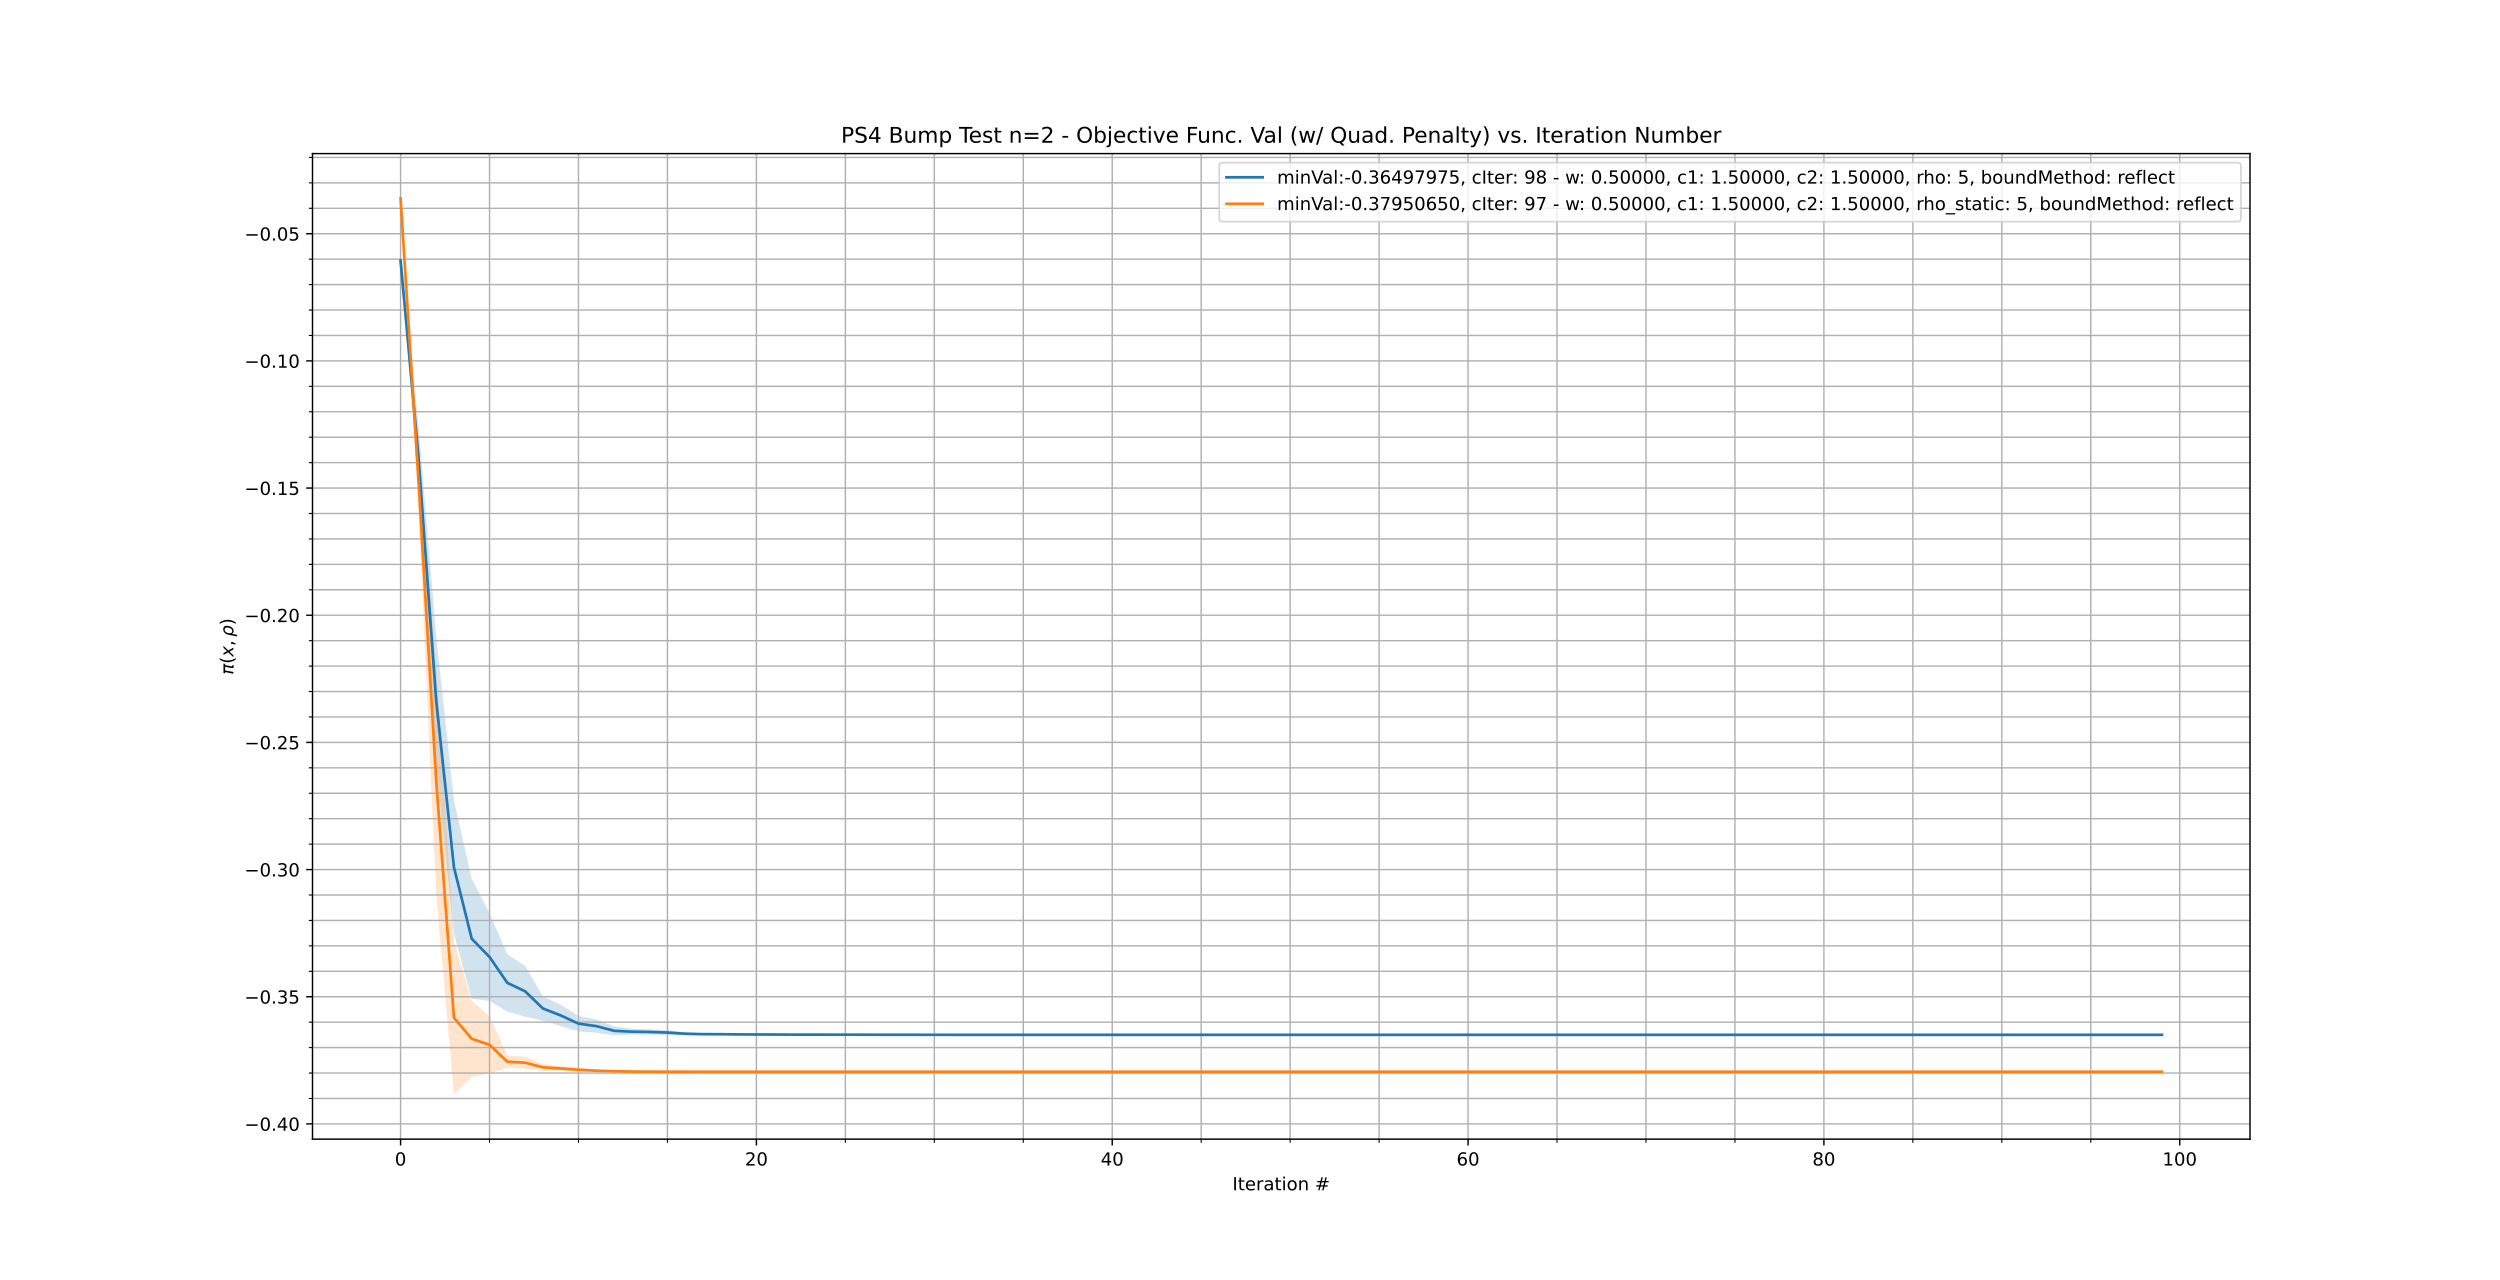 <?xml version="1.0" encoding="utf-8" standalone="no"?>
<!DOCTYPE svg PUBLIC "-//W3C//DTD SVG 1.1//EN"
  "http://www.w3.org/Graphics/SVG/1.1/DTD/svg11.dtd">
<!-- Created with matplotlib (https://matplotlib.org/) -->
<svg height="707.76pt" version="1.1" viewBox="0 0 1382.4 707.76" width="1382.4pt" xmlns="http://www.w3.org/2000/svg" xmlns:xlink="http://www.w3.org/1999/xlink">
 <defs>
  <style type="text/css">
*{stroke-linecap:butt;stroke-linejoin:round;}
  </style>
 </defs>
 <g id="figure_1">
  <g id="patch_1">
   <path d="M 0 707.76 
L 1382.4 707.76 
L 1382.4 0 
L 0 0 
z
" style="fill:#ffffff;"/>
  </g>
  <g id="axes_1">
   <g id="patch_2">
    <path d="M 172.8 629.906 
L 1244.16 629.906 
L 1244.16 84.931 
L 172.8 84.931 
z
" style="fill:#ffffff;"/>
   </g>
   <g id="PolyCollection_1">
    <path clip-path="url(#p4ab849ccbb)" d="M 221.498 144.048 
L 221.498 144.048 
L 231.336 269.871 
L 241.174 422.78 
L 251.012 516.479 
L 260.85 552.278 
L 270.688 553.444 
L 280.526 559.438 
L 290.364 562.084 
L 300.202 564.422 
L 310.04 567.393 
L 319.878 570.331 
L 329.716 571.02 
L 339.554 572.463 
L 349.392 572.158 
L 359.23 572.085 
L 369.068 572.361 
L 378.906 572.347 
L 388.744 572.245 
L 398.582 572.282 
L 408.42 572.146 
L 418.259 572.162 
L 428.097 572.187 
L 437.935 572.211 
L 447.773 572.232 
L 457.611 572.235 
L 467.449 572.238 
L 477.287 572.254 
L 487.125 572.227 
L 496.963 572.228 
L 506.801 572.227 
L 516.639 572.232 
L 526.477 572.225 
L 536.315 572.226 
L 546.153 572.226 
L 555.991 572.225 
L 565.829 572.222 
L 575.667 572.221 
L 585.505 572.221 
L 595.343 572.221 
L 605.181 572.22 
L 615.019 572.219 
L 624.857 572.219 
L 634.695 572.219 
L 644.533 572.219 
L 654.371 572.219 
L 664.209 572.219 
L 674.047 572.219 
L 683.885 572.219 
L 693.723 572.219 
L 703.561 572.219 
L 713.399 572.219 
L 723.237 572.219 
L 733.075 572.219 
L 742.913 572.219 
L 752.751 572.219 
L 762.589 572.219 
L 772.427 572.219 
L 782.265 572.219 
L 792.103 572.219 
L 801.941 572.219 
L 811.779 572.219 
L 821.617 572.219 
L 831.455 572.219 
L 841.293 572.219 
L 851.131 572.219 
L 860.969 572.219 
L 870.807 572.219 
L 880.645 572.219 
L 890.483 572.219 
L 900.321 572.219 
L 910.159 572.219 
L 919.997 572.219 
L 929.835 572.219 
L 939.673 572.219 
L 949.511 572.219 
L 959.349 572.219 
L 969.187 572.219 
L 979.025 572.219 
L 988.863 572.219 
L 998.701 572.219 
L 1008.54 572.219 
L 1018.378 572.219 
L 1028.216 572.219 
L 1038.054 572.219 
L 1047.892 572.219 
L 1057.73 572.219 
L 1067.568 572.219 
L 1077.406 572.219 
L 1087.244 572.219 
L 1097.082 572.219 
L 1106.92 572.219 
L 1116.758 572.219 
L 1126.596 572.219 
L 1136.434 572.219 
L 1146.272 572.219 
L 1156.11 572.219 
L 1165.948 572.219 
L 1175.786 572.219 
L 1185.624 572.219 
L 1195.462 572.219 
L 1195.462 572.219 
L 1195.462 572.219 
L 1185.624 572.219 
L 1175.786 572.219 
L 1165.948 572.219 
L 1156.11 572.219 
L 1146.272 572.219 
L 1136.434 572.219 
L 1126.596 572.219 
L 1116.758 572.219 
L 1106.92 572.219 
L 1097.082 572.219 
L 1087.244 572.219 
L 1077.406 572.219 
L 1067.568 572.219 
L 1057.73 572.219 
L 1047.892 572.219 
L 1038.054 572.219 
L 1028.216 572.219 
L 1018.378 572.219 
L 1008.54 572.219 
L 998.701 572.219 
L 988.863 572.219 
L 979.025 572.219 
L 969.187 572.219 
L 959.349 572.219 
L 949.511 572.219 
L 939.673 572.219 
L 929.835 572.219 
L 919.997 572.219 
L 910.159 572.219 
L 900.321 572.219 
L 890.483 572.219 
L 880.645 572.219 
L 870.807 572.219 
L 860.969 572.219 
L 851.131 572.219 
L 841.293 572.219 
L 831.455 572.219 
L 821.617 572.219 
L 811.779 572.219 
L 801.941 572.219 
L 792.103 572.219 
L 782.265 572.219 
L 772.427 572.219 
L 762.589 572.219 
L 752.751 572.219 
L 742.913 572.218 
L 733.075 572.218 
L 723.237 572.218 
L 713.399 572.218 
L 703.561 572.218 
L 693.723 572.218 
L 683.885 572.218 
L 674.047 572.218 
L 664.209 572.218 
L 654.371 572.217 
L 644.533 572.217 
L 634.695 572.217 
L 624.857 572.217 
L 615.019 572.217 
L 605.181 572.213 
L 595.343 572.211 
L 585.505 572.211 
L 575.667 572.21 
L 565.829 572.207 
L 555.991 572.2 
L 546.153 572.196 
L 536.315 572.196 
L 526.477 572.194 
L 516.639 572.177 
L 506.801 572.162 
L 496.963 572.145 
L 487.125 572.128 
L 477.287 572.023 
L 467.449 572.014 
L 457.611 572.014 
L 447.773 572.009 
L 437.935 571.985 
L 428.097 571.916 
L 418.259 571.902 
L 408.42 571.832 
L 398.582 571.475 
L 388.744 571.454 
L 378.906 570.885 
L 369.068 569.56 
L 359.23 569.194 
L 349.392 568.811 
L 339.554 567.523 
L 329.716 563.778 
L 319.878 561.739 
L 310.04 555.604 
L 300.202 550.879 
L 290.364 534.213 
L 280.526 527.53 
L 270.688 504.884 
L 260.85 485.927 
L 251.012 442.663 
L 241.174 351.535 
L 231.336 233.899 
L 221.498 144.048 
z
" style="fill:#1f77b4;fill-opacity:0.2;"/>
   </g>
   <g id="PolyCollection_2">
    <path clip-path="url(#p4ab849ccbb)" d="M 221.498 109.703 
L 221.498 109.703 
L 231.336 279.55 
L 241.174 494.179 
L 251.012 605.135 
L 260.85 595.463 
L 270.688 593.526 
L 280.526 590.451 
L 290.364 590.892 
L 300.202 592.072 
L 310.04 592.092 
L 319.878 592.645 
L 329.716 592.387 
L 339.554 592.559 
L 349.392 592.648 
L 359.23 592.65 
L 369.068 592.656 
L 378.906 592.665 
L 388.744 592.65 
L 398.582 592.648 
L 408.42 592.648 
L 418.259 592.649 
L 428.097 592.649 
L 437.935 592.649 
L 447.773 592.649 
L 457.611 592.649 
L 467.449 592.649 
L 477.287 592.649 
L 487.125 592.649 
L 496.963 592.649 
L 506.801 592.649 
L 516.639 592.649 
L 526.477 592.649 
L 536.315 592.649 
L 546.153 592.649 
L 555.991 592.649 
L 565.829 592.649 
L 575.667 592.649 
L 585.505 592.649 
L 595.343 592.649 
L 605.181 592.649 
L 615.019 592.649 
L 624.857 592.649 
L 634.695 592.649 
L 644.533 592.649 
L 654.371 592.649 
L 664.209 592.649 
L 674.047 592.649 
L 683.885 592.649 
L 693.723 592.649 
L 703.561 592.649 
L 713.399 592.649 
L 723.237 592.649 
L 733.075 592.649 
L 742.913 592.649 
L 752.751 592.649 
L 762.589 592.649 
L 772.427 592.649 
L 782.265 592.649 
L 792.103 592.649 
L 801.941 592.649 
L 811.779 592.649 
L 821.617 592.649 
L 831.455 592.649 
L 841.293 592.649 
L 851.131 592.649 
L 860.969 592.649 
L 870.807 592.649 
L 880.645 592.649 
L 890.483 592.649 
L 900.321 592.649 
L 910.159 592.649 
L 919.997 592.649 
L 929.835 592.649 
L 939.673 592.649 
L 949.511 592.649 
L 959.349 592.649 
L 969.187 592.649 
L 979.025 592.649 
L 988.863 592.649 
L 998.701 592.649 
L 1008.54 592.649 
L 1018.378 592.649 
L 1028.216 592.649 
L 1038.054 592.649 
L 1047.892 592.649 
L 1057.73 592.649 
L 1067.568 592.649 
L 1077.406 592.649 
L 1087.244 592.649 
L 1097.082 592.649 
L 1106.92 592.649 
L 1116.758 592.649 
L 1126.596 592.649 
L 1136.434 592.649 
L 1146.272 592.649 
L 1156.11 592.649 
L 1165.948 592.649 
L 1175.786 592.649 
L 1185.624 592.649 
L 1195.462 592.649 
L 1195.462 592.649 
L 1195.462 592.649 
L 1185.624 592.649 
L 1175.786 592.649 
L 1165.948 592.649 
L 1156.11 592.649 
L 1146.272 592.649 
L 1136.434 592.649 
L 1126.596 592.649 
L 1116.758 592.649 
L 1106.92 592.649 
L 1097.082 592.649 
L 1087.244 592.649 
L 1077.406 592.649 
L 1067.568 592.649 
L 1057.73 592.649 
L 1047.892 592.649 
L 1038.054 592.649 
L 1028.216 592.649 
L 1018.378 592.649 
L 1008.54 592.649 
L 998.701 592.649 
L 988.863 592.649 
L 979.025 592.649 
L 969.187 592.649 
L 959.349 592.649 
L 949.511 592.649 
L 939.673 592.649 
L 929.835 592.649 
L 919.997 592.649 
L 910.159 592.649 
L 900.321 592.649 
L 890.483 592.649 
L 880.645 592.649 
L 870.807 592.649 
L 860.969 592.649 
L 851.131 592.649 
L 841.293 592.649 
L 831.455 592.649 
L 821.617 592.649 
L 811.779 592.649 
L 801.941 592.649 
L 792.103 592.649 
L 782.265 592.649 
L 772.427 592.649 
L 762.589 592.649 
L 752.751 592.649 
L 742.913 592.649 
L 733.075 592.649 
L 723.237 592.649 
L 713.399 592.649 
L 703.561 592.649 
L 693.723 592.649 
L 683.885 592.649 
L 674.047 592.649 
L 664.209 592.649 
L 654.371 592.649 
L 644.533 592.649 
L 634.695 592.649 
L 624.857 592.649 
L 615.019 592.649 
L 605.181 592.649 
L 595.343 592.649 
L 585.505 592.649 
L 575.667 592.649 
L 565.829 592.649 
L 555.991 592.649 
L 546.153 592.649 
L 536.315 592.649 
L 526.477 592.649 
L 516.639 592.649 
L 506.801 592.649 
L 496.963 592.649 
L 487.125 592.649 
L 477.287 592.649 
L 467.449 592.648 
L 457.611 592.648 
L 447.773 592.648 
L 437.935 592.647 
L 428.097 592.645 
L 418.259 592.645 
L 408.42 592.643 
L 398.582 592.64 
L 388.744 592.623 
L 378.906 592.561 
L 369.068 592.556 
L 359.23 592.517 
L 349.392 592.387 
L 339.554 592.115 
L 329.716 591.728 
L 319.878 590.414 
L 310.04 589.552 
L 300.202 588.321 
L 290.364 584.34 
L 280.526 583.672 
L 270.688 561.952 
L 260.85 553.323 
L 251.012 520.408 
L 241.174 368.243 
L 231.336 249.847 
L 221.498 109.703 
z
" style="fill:#ff7f0e;fill-opacity:0.2;"/>
   </g>
   <g id="matplotlib.axis_1">
    <g id="xtick_1">
     <g id="line2d_1">
      <path clip-path="url(#p4ab849ccbb)" d="M 221.498 629.906 
L 221.498 84.931 
" style="fill:none;stroke:#b0b0b0;stroke-linecap:square;stroke-width:0.8;"/>
     </g>
     <g id="line2d_2">
      <defs>
       <path d="M 0 0 
L 0 3.5 
" id="m9ed164119d" style="stroke:#000000;stroke-width:0.8;"/>
      </defs>
      <g>
       <use style="stroke:#000000;stroke-width:0.8;" x="221.498" xlink:href="#m9ed164119d" y="629.906"/>
      </g>
     </g>
     <g id="text_1">
      <!-- 0 -->
      <defs>
       <path d="M 31.781 66.406 
Q 24.172 66.406 20.328 58.906 
Q 16.5 51.422 16.5 36.375 
Q 16.5 21.391 20.328 13.891 
Q 24.172 6.391 31.781 6.391 
Q 39.453 6.391 43.281 13.891 
Q 47.125 21.391 47.125 36.375 
Q 47.125 51.422 43.281 58.906 
Q 39.453 66.406 31.781 66.406 
z
M 31.781 74.219 
Q 44.047 74.219 50.516 64.516 
Q 56.984 54.828 56.984 36.375 
Q 56.984 17.969 50.516 8.266 
Q 44.047 -1.422 31.781 -1.422 
Q 19.531 -1.422 13.062 8.266 
Q 6.594 17.969 6.594 36.375 
Q 6.594 54.828 13.062 64.516 
Q 19.531 74.219 31.781 74.219 
z
" id="DejaVuSans-48"/>
      </defs>
      <g transform="translate(218.317 644.505)scale(0.1 -0.1)">
       <use xlink:href="#DejaVuSans-48"/>
      </g>
     </g>
    </g>
    <g id="xtick_2">
     <g id="line2d_3">
      <path clip-path="url(#p4ab849ccbb)" d="M 418.259 629.906 
L 418.259 84.931 
" style="fill:none;stroke:#b0b0b0;stroke-linecap:square;stroke-width:0.8;"/>
     </g>
     <g id="line2d_4">
      <g>
       <use style="stroke:#000000;stroke-width:0.8;" x="418.259" xlink:href="#m9ed164119d" y="629.906"/>
      </g>
     </g>
     <g id="text_2">
      <!-- 20 -->
      <defs>
       <path d="M 19.188 8.297 
L 53.609 8.297 
L 53.609 0 
L 7.328 0 
L 7.328 8.297 
Q 12.938 14.109 22.625 23.891 
Q 32.328 33.688 34.812 36.531 
Q 39.547 41.844 41.422 45.531 
Q 43.312 49.219 43.312 52.781 
Q 43.312 58.594 39.234 62.25 
Q 35.156 65.922 28.609 65.922 
Q 23.969 65.922 18.812 64.312 
Q 13.672 62.703 7.812 59.422 
L 7.812 69.391 
Q 13.766 71.781 18.938 73 
Q 24.125 74.219 28.422 74.219 
Q 39.75 74.219 46.484 68.547 
Q 53.219 62.891 53.219 53.422 
Q 53.219 48.922 51.531 44.891 
Q 49.859 40.875 45.406 35.406 
Q 44.188 33.984 37.641 27.219 
Q 31.109 20.453 19.188 8.297 
z
" id="DejaVuSans-50"/>
      </defs>
      <g transform="translate(411.896 644.505)scale(0.1 -0.1)">
       <use xlink:href="#DejaVuSans-50"/>
       <use x="63.623" xlink:href="#DejaVuSans-48"/>
      </g>
     </g>
    </g>
    <g id="xtick_3">
     <g id="line2d_5">
      <path clip-path="url(#p4ab849ccbb)" d="M 615.019 629.906 
L 615.019 84.931 
" style="fill:none;stroke:#b0b0b0;stroke-linecap:square;stroke-width:0.8;"/>
     </g>
     <g id="line2d_6">
      <g>
       <use style="stroke:#000000;stroke-width:0.8;" x="615.019" xlink:href="#m9ed164119d" y="629.906"/>
      </g>
     </g>
     <g id="text_3">
      <!-- 40 -->
      <defs>
       <path d="M 37.797 64.312 
L 12.891 25.391 
L 37.797 25.391 
z
M 35.203 72.906 
L 47.609 72.906 
L 47.609 25.391 
L 58.016 25.391 
L 58.016 17.188 
L 47.609 17.188 
L 47.609 0 
L 37.797 0 
L 37.797 17.188 
L 4.891 17.188 
L 4.891 26.703 
z
" id="DejaVuSans-52"/>
      </defs>
      <g transform="translate(608.656 644.505)scale(0.1 -0.1)">
       <use xlink:href="#DejaVuSans-52"/>
       <use x="63.623" xlink:href="#DejaVuSans-48"/>
      </g>
     </g>
    </g>
    <g id="xtick_4">
     <g id="line2d_7">
      <path clip-path="url(#p4ab849ccbb)" d="M 811.779 629.906 
L 811.779 84.931 
" style="fill:none;stroke:#b0b0b0;stroke-linecap:square;stroke-width:0.8;"/>
     </g>
     <g id="line2d_8">
      <g>
       <use style="stroke:#000000;stroke-width:0.8;" x="811.779" xlink:href="#m9ed164119d" y="629.906"/>
      </g>
     </g>
     <g id="text_4">
      <!-- 60 -->
      <defs>
       <path d="M 33.016 40.375 
Q 26.375 40.375 22.484 35.828 
Q 18.609 31.297 18.609 23.391 
Q 18.609 15.531 22.484 10.953 
Q 26.375 6.391 33.016 6.391 
Q 39.656 6.391 43.531 10.953 
Q 47.406 15.531 47.406 23.391 
Q 47.406 31.297 43.531 35.828 
Q 39.656 40.375 33.016 40.375 
z
M 52.594 71.297 
L 52.594 62.312 
Q 48.875 64.062 45.094 64.984 
Q 41.312 65.922 37.594 65.922 
Q 27.828 65.922 22.672 59.328 
Q 17.531 52.734 16.797 39.406 
Q 19.672 43.656 24.016 45.922 
Q 28.375 48.188 33.594 48.188 
Q 44.578 48.188 50.953 41.516 
Q 57.328 34.859 57.328 23.391 
Q 57.328 12.156 50.688 5.359 
Q 44.047 -1.422 33.016 -1.422 
Q 20.359 -1.422 13.672 8.266 
Q 6.984 17.969 6.984 36.375 
Q 6.984 53.656 15.188 63.938 
Q 23.391 74.219 37.203 74.219 
Q 40.922 74.219 44.703 73.484 
Q 48.484 72.75 52.594 71.297 
z
" id="DejaVuSans-54"/>
      </defs>
      <g transform="translate(805.417 644.505)scale(0.1 -0.1)">
       <use xlink:href="#DejaVuSans-54"/>
       <use x="63.623" xlink:href="#DejaVuSans-48"/>
      </g>
     </g>
    </g>
    <g id="xtick_5">
     <g id="line2d_9">
      <path clip-path="url(#p4ab849ccbb)" d="M 1008.54 629.906 
L 1008.54 84.931 
" style="fill:none;stroke:#b0b0b0;stroke-linecap:square;stroke-width:0.8;"/>
     </g>
     <g id="line2d_10">
      <g>
       <use style="stroke:#000000;stroke-width:0.8;" x="1008.54" xlink:href="#m9ed164119d" y="629.906"/>
      </g>
     </g>
     <g id="text_5">
      <!-- 80 -->
      <defs>
       <path d="M 31.781 34.625 
Q 24.75 34.625 20.719 30.859 
Q 16.703 27.094 16.703 20.516 
Q 16.703 13.922 20.719 10.156 
Q 24.75 6.391 31.781 6.391 
Q 38.812 6.391 42.859 10.172 
Q 46.922 13.969 46.922 20.516 
Q 46.922 27.094 42.891 30.859 
Q 38.875 34.625 31.781 34.625 
z
M 21.922 38.812 
Q 15.578 40.375 12.031 44.719 
Q 8.5 49.078 8.5 55.328 
Q 8.5 64.062 14.719 69.141 
Q 20.953 74.219 31.781 74.219 
Q 42.672 74.219 48.875 69.141 
Q 55.078 64.062 55.078 55.328 
Q 55.078 49.078 51.531 44.719 
Q 48 40.375 41.703 38.812 
Q 48.828 37.156 52.797 32.312 
Q 56.781 27.484 56.781 20.516 
Q 56.781 9.906 50.312 4.234 
Q 43.844 -1.422 31.781 -1.422 
Q 19.734 -1.422 13.25 4.234 
Q 6.781 9.906 6.781 20.516 
Q 6.781 27.484 10.781 32.312 
Q 14.797 37.156 21.922 38.812 
z
M 18.312 54.391 
Q 18.312 48.734 21.844 45.562 
Q 25.391 42.391 31.781 42.391 
Q 38.141 42.391 41.719 45.562 
Q 45.312 48.734 45.312 54.391 
Q 45.312 60.062 41.719 63.234 
Q 38.141 66.406 31.781 66.406 
Q 25.391 66.406 21.844 63.234 
Q 18.312 60.062 18.312 54.391 
z
" id="DejaVuSans-56"/>
      </defs>
      <g transform="translate(1002.177 644.505)scale(0.1 -0.1)">
       <use xlink:href="#DejaVuSans-56"/>
       <use x="63.623" xlink:href="#DejaVuSans-48"/>
      </g>
     </g>
    </g>
    <g id="xtick_6">
     <g id="line2d_11">
      <path clip-path="url(#p4ab849ccbb)" d="M 1205.3 629.906 
L 1205.3 84.931 
" style="fill:none;stroke:#b0b0b0;stroke-linecap:square;stroke-width:0.8;"/>
     </g>
     <g id="line2d_12">
      <g>
       <use style="stroke:#000000;stroke-width:0.8;" x="1205.3" xlink:href="#m9ed164119d" y="629.906"/>
      </g>
     </g>
     <g id="text_6">
      <!-- 100 -->
      <defs>
       <path d="M 12.406 8.297 
L 28.516 8.297 
L 28.516 63.922 
L 10.984 60.406 
L 10.984 69.391 
L 28.422 72.906 
L 38.281 72.906 
L 38.281 8.297 
L 54.391 8.297 
L 54.391 0 
L 12.406 0 
z
" id="DejaVuSans-49"/>
      </defs>
      <g transform="translate(1195.756 644.505)scale(0.1 -0.1)">
       <use xlink:href="#DejaVuSans-49"/>
       <use x="63.623" xlink:href="#DejaVuSans-48"/>
       <use x="127.246" xlink:href="#DejaVuSans-48"/>
      </g>
     </g>
    </g>
    <g id="xtick_7">
     <g id="line2d_13">
      <path clip-path="url(#p4ab849ccbb)" d="M 270.688 629.906 
L 270.688 84.931 
" style="fill:none;stroke:#b0b0b0;stroke-linecap:square;stroke-width:0.8;"/>
     </g>
     <g id="line2d_14">
      <defs>
       <path d="M 0 0 
L 0 2 
" id="m12fcd9a10d" style="stroke:#000000;stroke-width:0.6;"/>
      </defs>
      <g>
       <use style="stroke:#000000;stroke-width:0.6;" x="270.688" xlink:href="#m12fcd9a10d" y="629.906"/>
      </g>
     </g>
    </g>
    <g id="xtick_8">
     <g id="line2d_15">
      <path clip-path="url(#p4ab849ccbb)" d="M 319.878 629.906 
L 319.878 84.931 
" style="fill:none;stroke:#b0b0b0;stroke-linecap:square;stroke-width:0.8;"/>
     </g>
     <g id="line2d_16">
      <g>
       <use style="stroke:#000000;stroke-width:0.6;" x="319.878" xlink:href="#m12fcd9a10d" y="629.906"/>
      </g>
     </g>
    </g>
    <g id="xtick_9">
     <g id="line2d_17">
      <path clip-path="url(#p4ab849ccbb)" d="M 369.068 629.906 
L 369.068 84.931 
" style="fill:none;stroke:#b0b0b0;stroke-linecap:square;stroke-width:0.8;"/>
     </g>
     <g id="line2d_18">
      <g>
       <use style="stroke:#000000;stroke-width:0.6;" x="369.068" xlink:href="#m12fcd9a10d" y="629.906"/>
      </g>
     </g>
    </g>
    <g id="xtick_10">
     <g id="line2d_19">
      <path clip-path="url(#p4ab849ccbb)" d="M 467.449 629.906 
L 467.449 84.931 
" style="fill:none;stroke:#b0b0b0;stroke-linecap:square;stroke-width:0.8;"/>
     </g>
     <g id="line2d_20">
      <g>
       <use style="stroke:#000000;stroke-width:0.6;" x="467.449" xlink:href="#m12fcd9a10d" y="629.906"/>
      </g>
     </g>
    </g>
    <g id="xtick_11">
     <g id="line2d_21">
      <path clip-path="url(#p4ab849ccbb)" d="M 516.639 629.906 
L 516.639 84.931 
" style="fill:none;stroke:#b0b0b0;stroke-linecap:square;stroke-width:0.8;"/>
     </g>
     <g id="line2d_22">
      <g>
       <use style="stroke:#000000;stroke-width:0.6;" x="516.639" xlink:href="#m12fcd9a10d" y="629.906"/>
      </g>
     </g>
    </g>
    <g id="xtick_12">
     <g id="line2d_23">
      <path clip-path="url(#p4ab849ccbb)" d="M 565.829 629.906 
L 565.829 84.931 
" style="fill:none;stroke:#b0b0b0;stroke-linecap:square;stroke-width:0.8;"/>
     </g>
     <g id="line2d_24">
      <g>
       <use style="stroke:#000000;stroke-width:0.6;" x="565.829" xlink:href="#m12fcd9a10d" y="629.906"/>
      </g>
     </g>
    </g>
    <g id="xtick_13">
     <g id="line2d_25">
      <path clip-path="url(#p4ab849ccbb)" d="M 664.209 629.906 
L 664.209 84.931 
" style="fill:none;stroke:#b0b0b0;stroke-linecap:square;stroke-width:0.8;"/>
     </g>
     <g id="line2d_26">
      <g>
       <use style="stroke:#000000;stroke-width:0.6;" x="664.209" xlink:href="#m12fcd9a10d" y="629.906"/>
      </g>
     </g>
    </g>
    <g id="xtick_14">
     <g id="line2d_27">
      <path clip-path="url(#p4ab849ccbb)" d="M 713.399 629.906 
L 713.399 84.931 
" style="fill:none;stroke:#b0b0b0;stroke-linecap:square;stroke-width:0.8;"/>
     </g>
     <g id="line2d_28">
      <g>
       <use style="stroke:#000000;stroke-width:0.6;" x="713.399" xlink:href="#m12fcd9a10d" y="629.906"/>
      </g>
     </g>
    </g>
    <g id="xtick_15">
     <g id="line2d_29">
      <path clip-path="url(#p4ab849ccbb)" d="M 762.589 629.906 
L 762.589 84.931 
" style="fill:none;stroke:#b0b0b0;stroke-linecap:square;stroke-width:0.8;"/>
     </g>
     <g id="line2d_30">
      <g>
       <use style="stroke:#000000;stroke-width:0.6;" x="762.589" xlink:href="#m12fcd9a10d" y="629.906"/>
      </g>
     </g>
    </g>
    <g id="xtick_16">
     <g id="line2d_31">
      <path clip-path="url(#p4ab849ccbb)" d="M 860.969 629.906 
L 860.969 84.931 
" style="fill:none;stroke:#b0b0b0;stroke-linecap:square;stroke-width:0.8;"/>
     </g>
     <g id="line2d_32">
      <g>
       <use style="stroke:#000000;stroke-width:0.6;" x="860.969" xlink:href="#m12fcd9a10d" y="629.906"/>
      </g>
     </g>
    </g>
    <g id="xtick_17">
     <g id="line2d_33">
      <path clip-path="url(#p4ab849ccbb)" d="M 910.159 629.906 
L 910.159 84.931 
" style="fill:none;stroke:#b0b0b0;stroke-linecap:square;stroke-width:0.8;"/>
     </g>
     <g id="line2d_34">
      <g>
       <use style="stroke:#000000;stroke-width:0.6;" x="910.159" xlink:href="#m12fcd9a10d" y="629.906"/>
      </g>
     </g>
    </g>
    <g id="xtick_18">
     <g id="line2d_35">
      <path clip-path="url(#p4ab849ccbb)" d="M 959.349 629.906 
L 959.349 84.931 
" style="fill:none;stroke:#b0b0b0;stroke-linecap:square;stroke-width:0.8;"/>
     </g>
     <g id="line2d_36">
      <g>
       <use style="stroke:#000000;stroke-width:0.6;" x="959.349" xlink:href="#m12fcd9a10d" y="629.906"/>
      </g>
     </g>
    </g>
    <g id="xtick_19">
     <g id="line2d_37">
      <path clip-path="url(#p4ab849ccbb)" d="M 1057.73 629.906 
L 1057.73 84.931 
" style="fill:none;stroke:#b0b0b0;stroke-linecap:square;stroke-width:0.8;"/>
     </g>
     <g id="line2d_38">
      <g>
       <use style="stroke:#000000;stroke-width:0.6;" x="1057.73" xlink:href="#m12fcd9a10d" y="629.906"/>
      </g>
     </g>
    </g>
    <g id="xtick_20">
     <g id="line2d_39">
      <path clip-path="url(#p4ab849ccbb)" d="M 1106.92 629.906 
L 1106.92 84.931 
" style="fill:none;stroke:#b0b0b0;stroke-linecap:square;stroke-width:0.8;"/>
     </g>
     <g id="line2d_40">
      <g>
       <use style="stroke:#000000;stroke-width:0.6;" x="1106.92" xlink:href="#m12fcd9a10d" y="629.906"/>
      </g>
     </g>
    </g>
    <g id="xtick_21">
     <g id="line2d_41">
      <path clip-path="url(#p4ab849ccbb)" d="M 1156.11 629.906 
L 1156.11 84.931 
" style="fill:none;stroke:#b0b0b0;stroke-linecap:square;stroke-width:0.8;"/>
     </g>
     <g id="line2d_42">
      <g>
       <use style="stroke:#000000;stroke-width:0.6;" x="1156.11" xlink:href="#m12fcd9a10d" y="629.906"/>
      </g>
     </g>
    </g>
    <g id="text_7">
     <!-- Iteration # -->
     <defs>
      <path d="M 9.812 72.906 
L 19.672 72.906 
L 19.672 0 
L 9.812 0 
z
" id="DejaVuSans-73"/>
      <path d="M 18.312 70.219 
L 18.312 54.688 
L 36.812 54.688 
L 36.812 47.703 
L 18.312 47.703 
L 18.312 18.016 
Q 18.312 11.328 20.141 9.422 
Q 21.969 7.516 27.594 7.516 
L 36.812 7.516 
L 36.812 0 
L 27.594 0 
Q 17.188 0 13.234 3.875 
Q 9.281 7.766 9.281 18.016 
L 9.281 47.703 
L 2.688 47.703 
L 2.688 54.688 
L 9.281 54.688 
L 9.281 70.219 
z
" id="DejaVuSans-116"/>
      <path d="M 56.203 29.594 
L 56.203 25.203 
L 14.891 25.203 
Q 15.484 15.922 20.484 11.062 
Q 25.484 6.203 34.422 6.203 
Q 39.594 6.203 44.453 7.469 
Q 49.312 8.734 54.109 11.281 
L 54.109 2.781 
Q 49.266 0.734 44.188 -0.344 
Q 39.109 -1.422 33.891 -1.422 
Q 20.797 -1.422 13.156 6.188 
Q 5.516 13.812 5.516 26.812 
Q 5.516 40.234 12.766 48.109 
Q 20.016 56 32.328 56 
Q 43.359 56 49.781 48.891 
Q 56.203 41.797 56.203 29.594 
z
M 47.219 32.234 
Q 47.125 39.594 43.094 43.984 
Q 39.062 48.391 32.422 48.391 
Q 24.906 48.391 20.391 44.141 
Q 15.875 39.891 15.188 32.172 
z
" id="DejaVuSans-101"/>
      <path d="M 41.109 46.297 
Q 39.594 47.172 37.812 47.578 
Q 36.031 48 33.891 48 
Q 26.266 48 22.188 43.047 
Q 18.109 38.094 18.109 28.812 
L 18.109 0 
L 9.078 0 
L 9.078 54.688 
L 18.109 54.688 
L 18.109 46.188 
Q 20.953 51.172 25.484 53.578 
Q 30.031 56 36.531 56 
Q 37.453 56 38.578 55.875 
Q 39.703 55.766 41.062 55.516 
z
" id="DejaVuSans-114"/>
      <path d="M 34.281 27.484 
Q 23.391 27.484 19.188 25 
Q 14.984 22.516 14.984 16.5 
Q 14.984 11.719 18.141 8.906 
Q 21.297 6.109 26.703 6.109 
Q 34.188 6.109 38.703 11.406 
Q 43.219 16.703 43.219 25.484 
L 43.219 27.484 
z
M 52.203 31.203 
L 52.203 0 
L 43.219 0 
L 43.219 8.297 
Q 40.141 3.328 35.547 0.953 
Q 30.953 -1.422 24.312 -1.422 
Q 15.922 -1.422 10.953 3.297 
Q 6 8.016 6 15.922 
Q 6 25.141 12.172 29.828 
Q 18.359 34.516 30.609 34.516 
L 43.219 34.516 
L 43.219 35.406 
Q 43.219 41.609 39.141 45 
Q 35.062 48.391 27.688 48.391 
Q 23 48.391 18.547 47.266 
Q 14.109 46.141 10.016 43.891 
L 10.016 52.203 
Q 14.938 54.109 19.578 55.047 
Q 24.219 56 28.609 56 
Q 40.484 56 46.344 49.844 
Q 52.203 43.703 52.203 31.203 
z
" id="DejaVuSans-97"/>
      <path d="M 9.422 54.688 
L 18.406 54.688 
L 18.406 0 
L 9.422 0 
z
M 9.422 75.984 
L 18.406 75.984 
L 18.406 64.594 
L 9.422 64.594 
z
" id="DejaVuSans-105"/>
      <path d="M 30.609 48.391 
Q 23.391 48.391 19.188 42.75 
Q 14.984 37.109 14.984 27.297 
Q 14.984 17.484 19.156 11.844 
Q 23.344 6.203 30.609 6.203 
Q 37.797 6.203 41.984 11.859 
Q 46.188 17.531 46.188 27.297 
Q 46.188 37.016 41.984 42.703 
Q 37.797 48.391 30.609 48.391 
z
M 30.609 56 
Q 42.328 56 49.016 48.375 
Q 55.719 40.766 55.719 27.297 
Q 55.719 13.875 49.016 6.219 
Q 42.328 -1.422 30.609 -1.422 
Q 18.844 -1.422 12.172 6.219 
Q 5.516 13.875 5.516 27.297 
Q 5.516 40.766 12.172 48.375 
Q 18.844 56 30.609 56 
z
" id="DejaVuSans-111"/>
      <path d="M 54.891 33.016 
L 54.891 0 
L 45.906 0 
L 45.906 32.719 
Q 45.906 40.484 42.875 44.328 
Q 39.844 48.188 33.797 48.188 
Q 26.516 48.188 22.312 43.547 
Q 18.109 38.922 18.109 30.906 
L 18.109 0 
L 9.078 0 
L 9.078 54.688 
L 18.109 54.688 
L 18.109 46.188 
Q 21.344 51.125 25.703 53.562 
Q 30.078 56 35.797 56 
Q 45.219 56 50.047 50.172 
Q 54.891 44.344 54.891 33.016 
z
" id="DejaVuSans-110"/>
      <path id="DejaVuSans-32"/>
      <path d="M 51.125 44 
L 36.922 44 
L 32.812 27.688 
L 47.125 27.688 
z
M 43.797 71.781 
L 38.719 51.516 
L 52.984 51.516 
L 58.109 71.781 
L 65.922 71.781 
L 60.891 51.516 
L 76.125 51.516 
L 76.125 44 
L 58.984 44 
L 54.984 27.688 
L 70.516 27.688 
L 70.516 20.219 
L 53.078 20.219 
L 48 0 
L 40.188 0 
L 45.219 20.219 
L 30.906 20.219 
L 25.875 0 
L 18.016 0 
L 23.094 20.219 
L 7.719 20.219 
L 7.719 27.688 
L 24.906 27.688 
L 29 44 
L 13.281 44 
L 13.281 51.516 
L 30.906 51.516 
L 35.891 71.781 
z
" id="DejaVuSans-35"/>
     </defs>
     <g transform="translate(681.492 658.183)scale(0.1 -0.1)">
      <use xlink:href="#DejaVuSans-73"/>
      <use x="29.492" xlink:href="#DejaVuSans-116"/>
      <use x="68.701" xlink:href="#DejaVuSans-101"/>
      <use x="130.225" xlink:href="#DejaVuSans-114"/>
      <use x="171.338" xlink:href="#DejaVuSans-97"/>
      <use x="232.617" xlink:href="#DejaVuSans-116"/>
      <use x="271.826" xlink:href="#DejaVuSans-105"/>
      <use x="299.609" xlink:href="#DejaVuSans-111"/>
      <use x="360.791" xlink:href="#DejaVuSans-110"/>
      <use x="424.17" xlink:href="#DejaVuSans-32"/>
      <use x="455.957" xlink:href="#DejaVuSans-35"/>
     </g>
    </g>
   </g>
   <g id="matplotlib.axis_2">
    <g id="ytick_1">
     <g id="line2d_43">
      <path clip-path="url(#p4ab849ccbb)" d="M 172.8 621.47 
L 1244.16 621.47 
" style="fill:none;stroke:#b0b0b0;stroke-linecap:square;stroke-width:0.8;"/>
     </g>
     <g id="line2d_44">
      <defs>
       <path d="M 0 0 
L -3.5 0 
" id="m621d89dee7" style="stroke:#000000;stroke-width:0.8;"/>
      </defs>
      <g>
       <use style="stroke:#000000;stroke-width:0.8;" x="172.8" xlink:href="#m621d89dee7" y="621.47"/>
      </g>
     </g>
     <g id="text_8">
      <!-- −0.40 -->
      <defs>
       <path d="M 10.594 35.5 
L 73.188 35.5 
L 73.188 27.203 
L 10.594 27.203 
z
" id="DejaVuSans-8722"/>
       <path d="M 10.688 12.406 
L 21 12.406 
L 21 0 
L 10.688 0 
z
" id="DejaVuSans-46"/>
      </defs>
      <g transform="translate(135.155 625.269)scale(0.1 -0.1)">
       <use xlink:href="#DejaVuSans-8722"/>
       <use x="83.789" xlink:href="#DejaVuSans-48"/>
       <use x="147.412" xlink:href="#DejaVuSans-46"/>
       <use x="179.199" xlink:href="#DejaVuSans-52"/>
       <use x="242.822" xlink:href="#DejaVuSans-48"/>
      </g>
     </g>
    </g>
    <g id="ytick_2">
     <g id="line2d_45">
      <path clip-path="url(#p4ab849ccbb)" d="M 172.8 551.152 
L 1244.16 551.152 
" style="fill:none;stroke:#b0b0b0;stroke-linecap:square;stroke-width:0.8;"/>
     </g>
     <g id="line2d_46">
      <g>
       <use style="stroke:#000000;stroke-width:0.8;" x="172.8" xlink:href="#m621d89dee7" y="551.152"/>
      </g>
     </g>
     <g id="text_9">
      <!-- −0.35 -->
      <defs>
       <path d="M 40.578 39.312 
Q 47.656 37.797 51.625 33 
Q 55.609 28.219 55.609 21.188 
Q 55.609 10.406 48.188 4.484 
Q 40.766 -1.422 27.094 -1.422 
Q 22.516 -1.422 17.656 -0.516 
Q 12.797 0.391 7.625 2.203 
L 7.625 11.719 
Q 11.719 9.328 16.594 8.109 
Q 21.484 6.891 26.812 6.891 
Q 36.078 6.891 40.938 10.547 
Q 45.797 14.203 45.797 21.188 
Q 45.797 27.641 41.281 31.266 
Q 36.766 34.906 28.719 34.906 
L 20.219 34.906 
L 20.219 43.016 
L 29.109 43.016 
Q 36.375 43.016 40.234 45.922 
Q 44.094 48.828 44.094 54.297 
Q 44.094 59.906 40.109 62.906 
Q 36.141 65.922 28.719 65.922 
Q 24.656 65.922 20.016 65.031 
Q 15.375 64.156 9.812 62.312 
L 9.812 71.094 
Q 15.438 72.656 20.344 73.438 
Q 25.25 74.219 29.594 74.219 
Q 40.828 74.219 47.359 69.109 
Q 53.906 64.016 53.906 55.328 
Q 53.906 49.266 50.438 45.094 
Q 46.969 40.922 40.578 39.312 
z
" id="DejaVuSans-51"/>
       <path d="M 10.797 72.906 
L 49.516 72.906 
L 49.516 64.594 
L 19.828 64.594 
L 19.828 46.734 
Q 21.969 47.469 24.109 47.828 
Q 26.266 48.188 28.422 48.188 
Q 40.625 48.188 47.75 41.5 
Q 54.891 34.812 54.891 23.391 
Q 54.891 11.625 47.562 5.094 
Q 40.234 -1.422 26.906 -1.422 
Q 22.312 -1.422 17.547 -0.641 
Q 12.797 0.141 7.719 1.703 
L 7.719 11.625 
Q 12.109 9.234 16.797 8.062 
Q 21.484 6.891 26.703 6.891 
Q 35.156 6.891 40.078 11.328 
Q 45.016 15.766 45.016 23.391 
Q 45.016 31 40.078 35.438 
Q 35.156 39.891 26.703 39.891 
Q 22.75 39.891 18.812 39.016 
Q 14.891 38.141 10.797 36.281 
z
" id="DejaVuSans-53"/>
      </defs>
      <g transform="translate(135.155 554.951)scale(0.1 -0.1)">
       <use xlink:href="#DejaVuSans-8722"/>
       <use x="83.789" xlink:href="#DejaVuSans-48"/>
       <use x="147.412" xlink:href="#DejaVuSans-46"/>
       <use x="179.199" xlink:href="#DejaVuSans-51"/>
       <use x="242.822" xlink:href="#DejaVuSans-53"/>
      </g>
     </g>
    </g>
    <g id="ytick_3">
     <g id="line2d_47">
      <path clip-path="url(#p4ab849ccbb)" d="M 172.8 480.834 
L 1244.16 480.834 
" style="fill:none;stroke:#b0b0b0;stroke-linecap:square;stroke-width:0.8;"/>
     </g>
     <g id="line2d_48">
      <g>
       <use style="stroke:#000000;stroke-width:0.8;" x="172.8" xlink:href="#m621d89dee7" y="480.834"/>
      </g>
     </g>
     <g id="text_10">
      <!-- −0.30 -->
      <g transform="translate(135.155 484.633)scale(0.1 -0.1)">
       <use xlink:href="#DejaVuSans-8722"/>
       <use x="83.789" xlink:href="#DejaVuSans-48"/>
       <use x="147.412" xlink:href="#DejaVuSans-46"/>
       <use x="179.199" xlink:href="#DejaVuSans-51"/>
       <use x="242.822" xlink:href="#DejaVuSans-48"/>
      </g>
     </g>
    </g>
    <g id="ytick_4">
     <g id="line2d_49">
      <path clip-path="url(#p4ab849ccbb)" d="M 172.8 410.516 
L 1244.16 410.516 
" style="fill:none;stroke:#b0b0b0;stroke-linecap:square;stroke-width:0.8;"/>
     </g>
     <g id="line2d_50">
      <g>
       <use style="stroke:#000000;stroke-width:0.8;" x="172.8" xlink:href="#m621d89dee7" y="410.516"/>
      </g>
     </g>
     <g id="text_11">
      <!-- −0.25 -->
      <g transform="translate(135.155 414.315)scale(0.1 -0.1)">
       <use xlink:href="#DejaVuSans-8722"/>
       <use x="83.789" xlink:href="#DejaVuSans-48"/>
       <use x="147.412" xlink:href="#DejaVuSans-46"/>
       <use x="179.199" xlink:href="#DejaVuSans-50"/>
       <use x="242.822" xlink:href="#DejaVuSans-53"/>
      </g>
     </g>
    </g>
    <g id="ytick_5">
     <g id="line2d_51">
      <path clip-path="url(#p4ab849ccbb)" d="M 172.8 340.197 
L 1244.16 340.197 
" style="fill:none;stroke:#b0b0b0;stroke-linecap:square;stroke-width:0.8;"/>
     </g>
     <g id="line2d_52">
      <g>
       <use style="stroke:#000000;stroke-width:0.8;" x="172.8" xlink:href="#m621d89dee7" y="340.197"/>
      </g>
     </g>
     <g id="text_12">
      <!-- −0.20 -->
      <g transform="translate(135.155 343.997)scale(0.1 -0.1)">
       <use xlink:href="#DejaVuSans-8722"/>
       <use x="83.789" xlink:href="#DejaVuSans-48"/>
       <use x="147.412" xlink:href="#DejaVuSans-46"/>
       <use x="179.199" xlink:href="#DejaVuSans-50"/>
       <use x="242.822" xlink:href="#DejaVuSans-48"/>
      </g>
     </g>
    </g>
    <g id="ytick_6">
     <g id="line2d_53">
      <path clip-path="url(#p4ab849ccbb)" d="M 172.8 269.879 
L 1244.16 269.879 
" style="fill:none;stroke:#b0b0b0;stroke-linecap:square;stroke-width:0.8;"/>
     </g>
     <g id="line2d_54">
      <g>
       <use style="stroke:#000000;stroke-width:0.8;" x="172.8" xlink:href="#m621d89dee7" y="269.879"/>
      </g>
     </g>
     <g id="text_13">
      <!-- −0.15 -->
      <g transform="translate(135.155 273.679)scale(0.1 -0.1)">
       <use xlink:href="#DejaVuSans-8722"/>
       <use x="83.789" xlink:href="#DejaVuSans-48"/>
       <use x="147.412" xlink:href="#DejaVuSans-46"/>
       <use x="179.199" xlink:href="#DejaVuSans-49"/>
       <use x="242.822" xlink:href="#DejaVuSans-53"/>
      </g>
     </g>
    </g>
    <g id="ytick_7">
     <g id="line2d_55">
      <path clip-path="url(#p4ab849ccbb)" d="M 172.8 199.561 
L 1244.16 199.561 
" style="fill:none;stroke:#b0b0b0;stroke-linecap:square;stroke-width:0.8;"/>
     </g>
     <g id="line2d_56">
      <g>
       <use style="stroke:#000000;stroke-width:0.8;" x="172.8" xlink:href="#m621d89dee7" y="199.561"/>
      </g>
     </g>
     <g id="text_14">
      <!-- −0.10 -->
      <g transform="translate(135.155 203.36)scale(0.1 -0.1)">
       <use xlink:href="#DejaVuSans-8722"/>
       <use x="83.789" xlink:href="#DejaVuSans-48"/>
       <use x="147.412" xlink:href="#DejaVuSans-46"/>
       <use x="179.199" xlink:href="#DejaVuSans-49"/>
       <use x="242.822" xlink:href="#DejaVuSans-48"/>
      </g>
     </g>
    </g>
    <g id="ytick_8">
     <g id="line2d_57">
      <path clip-path="url(#p4ab849ccbb)" d="M 172.8 129.243 
L 1244.16 129.243 
" style="fill:none;stroke:#b0b0b0;stroke-linecap:square;stroke-width:0.8;"/>
     </g>
     <g id="line2d_58">
      <g>
       <use style="stroke:#000000;stroke-width:0.8;" x="172.8" xlink:href="#m621d89dee7" y="129.243"/>
      </g>
     </g>
     <g id="text_15">
      <!-- −0.05 -->
      <g transform="translate(135.155 133.042)scale(0.1 -0.1)">
       <use xlink:href="#DejaVuSans-8722"/>
       <use x="83.789" xlink:href="#DejaVuSans-48"/>
       <use x="147.412" xlink:href="#DejaVuSans-46"/>
       <use x="179.199" xlink:href="#DejaVuSans-48"/>
       <use x="242.822" xlink:href="#DejaVuSans-53"/>
      </g>
     </g>
    </g>
    <g id="ytick_9">
     <g id="line2d_59">
      <path clip-path="url(#p4ab849ccbb)" d="M 172.8 607.406 
L 1244.16 607.406 
" style="fill:none;stroke:#b0b0b0;stroke-linecap:square;stroke-width:0.8;"/>
     </g>
     <g id="line2d_60">
      <defs>
       <path d="M 0 0 
L -2 0 
" id="mf430500622" style="stroke:#000000;stroke-width:0.6;"/>
      </defs>
      <g>
       <use style="stroke:#000000;stroke-width:0.6;" x="172.8" xlink:href="#mf430500622" y="607.406"/>
      </g>
     </g>
    </g>
    <g id="ytick_10">
     <g id="line2d_61">
      <path clip-path="url(#p4ab849ccbb)" d="M 172.8 593.343 
L 1244.16 593.343 
" style="fill:none;stroke:#b0b0b0;stroke-linecap:square;stroke-width:0.8;"/>
     </g>
     <g id="line2d_62">
      <g>
       <use style="stroke:#000000;stroke-width:0.6;" x="172.8" xlink:href="#mf430500622" y="593.343"/>
      </g>
     </g>
    </g>
    <g id="ytick_11">
     <g id="line2d_63">
      <path clip-path="url(#p4ab849ccbb)" d="M 172.8 579.279 
L 1244.16 579.279 
" style="fill:none;stroke:#b0b0b0;stroke-linecap:square;stroke-width:0.8;"/>
     </g>
     <g id="line2d_64">
      <g>
       <use style="stroke:#000000;stroke-width:0.6;" x="172.8" xlink:href="#mf430500622" y="579.279"/>
      </g>
     </g>
    </g>
    <g id="ytick_12">
     <g id="line2d_65">
      <path clip-path="url(#p4ab849ccbb)" d="M 172.8 565.215 
L 1244.16 565.215 
" style="fill:none;stroke:#b0b0b0;stroke-linecap:square;stroke-width:0.8;"/>
     </g>
     <g id="line2d_66">
      <g>
       <use style="stroke:#000000;stroke-width:0.6;" x="172.8" xlink:href="#mf430500622" y="565.215"/>
      </g>
     </g>
    </g>
    <g id="ytick_13">
     <g id="line2d_67">
      <path clip-path="url(#p4ab849ccbb)" d="M 172.8 537.088 
L 1244.16 537.088 
" style="fill:none;stroke:#b0b0b0;stroke-linecap:square;stroke-width:0.8;"/>
     </g>
     <g id="line2d_68">
      <g>
       <use style="stroke:#000000;stroke-width:0.6;" x="172.8" xlink:href="#mf430500622" y="537.088"/>
      </g>
     </g>
    </g>
    <g id="ytick_14">
     <g id="line2d_69">
      <path clip-path="url(#p4ab849ccbb)" d="M 172.8 523.025 
L 1244.16 523.025 
" style="fill:none;stroke:#b0b0b0;stroke-linecap:square;stroke-width:0.8;"/>
     </g>
     <g id="line2d_70">
      <g>
       <use style="stroke:#000000;stroke-width:0.6;" x="172.8" xlink:href="#mf430500622" y="523.025"/>
      </g>
     </g>
    </g>
    <g id="ytick_15">
     <g id="line2d_71">
      <path clip-path="url(#p4ab849ccbb)" d="M 172.8 508.961 
L 1244.16 508.961 
" style="fill:none;stroke:#b0b0b0;stroke-linecap:square;stroke-width:0.8;"/>
     </g>
     <g id="line2d_72">
      <g>
       <use style="stroke:#000000;stroke-width:0.6;" x="172.8" xlink:href="#mf430500622" y="508.961"/>
      </g>
     </g>
    </g>
    <g id="ytick_16">
     <g id="line2d_73">
      <path clip-path="url(#p4ab849ccbb)" d="M 172.8 494.897 
L 1244.16 494.897 
" style="fill:none;stroke:#b0b0b0;stroke-linecap:square;stroke-width:0.8;"/>
     </g>
     <g id="line2d_74">
      <g>
       <use style="stroke:#000000;stroke-width:0.6;" x="172.8" xlink:href="#mf430500622" y="494.897"/>
      </g>
     </g>
    </g>
    <g id="ytick_17">
     <g id="line2d_75">
      <path clip-path="url(#p4ab849ccbb)" d="M 172.8 466.77 
L 1244.16 466.77 
" style="fill:none;stroke:#b0b0b0;stroke-linecap:square;stroke-width:0.8;"/>
     </g>
     <g id="line2d_76">
      <g>
       <use style="stroke:#000000;stroke-width:0.6;" x="172.8" xlink:href="#mf430500622" y="466.77"/>
      </g>
     </g>
    </g>
    <g id="ytick_18">
     <g id="line2d_77">
      <path clip-path="url(#p4ab849ccbb)" d="M 172.8 452.706 
L 1244.16 452.706 
" style="fill:none;stroke:#b0b0b0;stroke-linecap:square;stroke-width:0.8;"/>
     </g>
     <g id="line2d_78">
      <g>
       <use style="stroke:#000000;stroke-width:0.6;" x="172.8" xlink:href="#mf430500622" y="452.706"/>
      </g>
     </g>
    </g>
    <g id="ytick_19">
     <g id="line2d_79">
      <path clip-path="url(#p4ab849ccbb)" d="M 172.8 438.643 
L 1244.16 438.643 
" style="fill:none;stroke:#b0b0b0;stroke-linecap:square;stroke-width:0.8;"/>
     </g>
     <g id="line2d_80">
      <g>
       <use style="stroke:#000000;stroke-width:0.6;" x="172.8" xlink:href="#mf430500622" y="438.643"/>
      </g>
     </g>
    </g>
    <g id="ytick_20">
     <g id="line2d_81">
      <path clip-path="url(#p4ab849ccbb)" d="M 172.8 424.579 
L 1244.16 424.579 
" style="fill:none;stroke:#b0b0b0;stroke-linecap:square;stroke-width:0.8;"/>
     </g>
     <g id="line2d_82">
      <g>
       <use style="stroke:#000000;stroke-width:0.6;" x="172.8" xlink:href="#mf430500622" y="424.579"/>
      </g>
     </g>
    </g>
    <g id="ytick_21">
     <g id="line2d_83">
      <path clip-path="url(#p4ab849ccbb)" d="M 172.8 396.452 
L 1244.16 396.452 
" style="fill:none;stroke:#b0b0b0;stroke-linecap:square;stroke-width:0.8;"/>
     </g>
     <g id="line2d_84">
      <g>
       <use style="stroke:#000000;stroke-width:0.6;" x="172.8" xlink:href="#mf430500622" y="396.452"/>
      </g>
     </g>
    </g>
    <g id="ytick_22">
     <g id="line2d_85">
      <path clip-path="url(#p4ab849ccbb)" d="M 172.8 382.388 
L 1244.16 382.388 
" style="fill:none;stroke:#b0b0b0;stroke-linecap:square;stroke-width:0.8;"/>
     </g>
     <g id="line2d_86">
      <g>
       <use style="stroke:#000000;stroke-width:0.6;" x="172.8" xlink:href="#mf430500622" y="382.388"/>
      </g>
     </g>
    </g>
    <g id="ytick_23">
     <g id="line2d_87">
      <path clip-path="url(#p4ab849ccbb)" d="M 172.8 368.325 
L 1244.16 368.325 
" style="fill:none;stroke:#b0b0b0;stroke-linecap:square;stroke-width:0.8;"/>
     </g>
     <g id="line2d_88">
      <g>
       <use style="stroke:#000000;stroke-width:0.6;" x="172.8" xlink:href="#mf430500622" y="368.325"/>
      </g>
     </g>
    </g>
    <g id="ytick_24">
     <g id="line2d_89">
      <path clip-path="url(#p4ab849ccbb)" d="M 172.8 354.261 
L 1244.16 354.261 
" style="fill:none;stroke:#b0b0b0;stroke-linecap:square;stroke-width:0.8;"/>
     </g>
     <g id="line2d_90">
      <g>
       <use style="stroke:#000000;stroke-width:0.6;" x="172.8" xlink:href="#mf430500622" y="354.261"/>
      </g>
     </g>
    </g>
    <g id="ytick_25">
     <g id="line2d_91">
      <path clip-path="url(#p4ab849ccbb)" d="M 172.8 326.134 
L 1244.16 326.134 
" style="fill:none;stroke:#b0b0b0;stroke-linecap:square;stroke-width:0.8;"/>
     </g>
     <g id="line2d_92">
      <g>
       <use style="stroke:#000000;stroke-width:0.6;" x="172.8" xlink:href="#mf430500622" y="326.134"/>
      </g>
     </g>
    </g>
    <g id="ytick_26">
     <g id="line2d_93">
      <path clip-path="url(#p4ab849ccbb)" d="M 172.8 312.07 
L 1244.16 312.07 
" style="fill:none;stroke:#b0b0b0;stroke-linecap:square;stroke-width:0.8;"/>
     </g>
     <g id="line2d_94">
      <g>
       <use style="stroke:#000000;stroke-width:0.6;" x="172.8" xlink:href="#mf430500622" y="312.07"/>
      </g>
     </g>
    </g>
    <g id="ytick_27">
     <g id="line2d_95">
      <path clip-path="url(#p4ab849ccbb)" d="M 172.8 298.007 
L 1244.16 298.007 
" style="fill:none;stroke:#b0b0b0;stroke-linecap:square;stroke-width:0.8;"/>
     </g>
     <g id="line2d_96">
      <g>
       <use style="stroke:#000000;stroke-width:0.6;" x="172.8" xlink:href="#mf430500622" y="298.007"/>
      </g>
     </g>
    </g>
    <g id="ytick_28">
     <g id="line2d_97">
      <path clip-path="url(#p4ab849ccbb)" d="M 172.8 283.943 
L 1244.16 283.943 
" style="fill:none;stroke:#b0b0b0;stroke-linecap:square;stroke-width:0.8;"/>
     </g>
     <g id="line2d_98">
      <g>
       <use style="stroke:#000000;stroke-width:0.6;" x="172.8" xlink:href="#mf430500622" y="283.943"/>
      </g>
     </g>
    </g>
    <g id="ytick_29">
     <g id="line2d_99">
      <path clip-path="url(#p4ab849ccbb)" d="M 172.8 255.816 
L 1244.16 255.816 
" style="fill:none;stroke:#b0b0b0;stroke-linecap:square;stroke-width:0.8;"/>
     </g>
     <g id="line2d_100">
      <g>
       <use style="stroke:#000000;stroke-width:0.6;" x="172.8" xlink:href="#mf430500622" y="255.816"/>
      </g>
     </g>
    </g>
    <g id="ytick_30">
     <g id="line2d_101">
      <path clip-path="url(#p4ab849ccbb)" d="M 172.8 241.752 
L 1244.16 241.752 
" style="fill:none;stroke:#b0b0b0;stroke-linecap:square;stroke-width:0.8;"/>
     </g>
     <g id="line2d_102">
      <g>
       <use style="stroke:#000000;stroke-width:0.6;" x="172.8" xlink:href="#mf430500622" y="241.752"/>
      </g>
     </g>
    </g>
    <g id="ytick_31">
     <g id="line2d_103">
      <path clip-path="url(#p4ab849ccbb)" d="M 172.8 227.689 
L 1244.16 227.689 
" style="fill:none;stroke:#b0b0b0;stroke-linecap:square;stroke-width:0.8;"/>
     </g>
     <g id="line2d_104">
      <g>
       <use style="stroke:#000000;stroke-width:0.6;" x="172.8" xlink:href="#mf430500622" y="227.689"/>
      </g>
     </g>
    </g>
    <g id="ytick_32">
     <g id="line2d_105">
      <path clip-path="url(#p4ab849ccbb)" d="M 172.8 213.625 
L 1244.16 213.625 
" style="fill:none;stroke:#b0b0b0;stroke-linecap:square;stroke-width:0.8;"/>
     </g>
     <g id="line2d_106">
      <g>
       <use style="stroke:#000000;stroke-width:0.6;" x="172.8" xlink:href="#mf430500622" y="213.625"/>
      </g>
     </g>
    </g>
    <g id="ytick_33">
     <g id="line2d_107">
      <path clip-path="url(#p4ab849ccbb)" d="M 172.8 185.498 
L 1244.16 185.498 
" style="fill:none;stroke:#b0b0b0;stroke-linecap:square;stroke-width:0.8;"/>
     </g>
     <g id="line2d_108">
      <g>
       <use style="stroke:#000000;stroke-width:0.6;" x="172.8" xlink:href="#mf430500622" y="185.498"/>
      </g>
     </g>
    </g>
    <g id="ytick_34">
     <g id="line2d_109">
      <path clip-path="url(#p4ab849ccbb)" d="M 172.8 171.434 
L 1244.16 171.434 
" style="fill:none;stroke:#b0b0b0;stroke-linecap:square;stroke-width:0.8;"/>
     </g>
     <g id="line2d_110">
      <g>
       <use style="stroke:#000000;stroke-width:0.6;" x="172.8" xlink:href="#mf430500622" y="171.434"/>
      </g>
     </g>
    </g>
    <g id="ytick_35">
     <g id="line2d_111">
      <path clip-path="url(#p4ab849ccbb)" d="M 172.8 157.37 
L 1244.16 157.37 
" style="fill:none;stroke:#b0b0b0;stroke-linecap:square;stroke-width:0.8;"/>
     </g>
     <g id="line2d_112">
      <g>
       <use style="stroke:#000000;stroke-width:0.6;" x="172.8" xlink:href="#mf430500622" y="157.37"/>
      </g>
     </g>
    </g>
    <g id="ytick_36">
     <g id="line2d_113">
      <path clip-path="url(#p4ab849ccbb)" d="M 172.8 143.307 
L 1244.16 143.307 
" style="fill:none;stroke:#b0b0b0;stroke-linecap:square;stroke-width:0.8;"/>
     </g>
     <g id="line2d_114">
      <g>
       <use style="stroke:#000000;stroke-width:0.6;" x="172.8" xlink:href="#mf430500622" y="143.307"/>
      </g>
     </g>
    </g>
    <g id="ytick_37">
     <g id="line2d_115">
      <path clip-path="url(#p4ab849ccbb)" d="M 172.8 115.18 
L 1244.16 115.18 
" style="fill:none;stroke:#b0b0b0;stroke-linecap:square;stroke-width:0.8;"/>
     </g>
     <g id="line2d_116">
      <g>
       <use style="stroke:#000000;stroke-width:0.6;" x="172.8" xlink:href="#mf430500622" y="115.18"/>
      </g>
     </g>
    </g>
    <g id="ytick_38">
     <g id="line2d_117">
      <path clip-path="url(#p4ab849ccbb)" d="M 172.8 101.116 
L 1244.16 101.116 
" style="fill:none;stroke:#b0b0b0;stroke-linecap:square;stroke-width:0.8;"/>
     </g>
     <g id="line2d_118">
      <g>
       <use style="stroke:#000000;stroke-width:0.6;" x="172.8" xlink:href="#mf430500622" y="101.116"/>
      </g>
     </g>
    </g>
    <g id="ytick_39">
     <g id="line2d_119">
      <path clip-path="url(#p4ab849ccbb)" d="M 172.8 87.052 
L 1244.16 87.052 
" style="fill:none;stroke:#b0b0b0;stroke-linecap:square;stroke-width:0.8;"/>
     </g>
     <g id="line2d_120">
      <g>
       <use style="stroke:#000000;stroke-width:0.6;" x="172.8" xlink:href="#mf430500622" y="87.052"/>
      </g>
     </g>
    </g>
    <g id="text_16">
     <!-- $\pi(x,\rho)$ -->
     <defs>
      <path d="M 9.125 54.688 
L 61.531 54.688 
L 59.766 45.703 
L 52.875 45.703 
L 46.344 12.109 
Q 45.656 8.594 46.578 7.031 
Q 47.469 5.516 50.141 5.516 
Q 50.875 5.516 51.953 5.672 
Q 53.078 5.766 53.422 5.812 
L 52.156 -0.688 
Q 50.344 -1.312 48.484 -1.609 
Q 46.578 -1.906 44.781 -1.906 
Q 38.922 -1.906 37.312 1.266 
Q 35.688 4.5 37.359 13.094 
L 43.703 45.703 
L 23.531 45.703 
L 14.656 0 
L 5.469 0 
L 14.359 45.703 
L 7.375 45.703 
z
" id="DejaVuSans-Oblique-960"/>
      <path d="M 31 75.875 
Q 24.469 64.656 21.281 53.656 
Q 18.109 42.672 18.109 31.391 
Q 18.109 20.125 21.312 9.062 
Q 24.516 -2 31 -13.188 
L 23.188 -13.188 
Q 15.875 -1.703 12.234 9.375 
Q 8.594 20.453 8.594 31.391 
Q 8.594 42.281 12.203 53.312 
Q 15.828 64.359 23.188 75.875 
z
" id="DejaVuSans-40"/>
      <path d="M 60.016 54.688 
L 34.906 27.875 
L 50.297 0 
L 39.984 0 
L 28.422 21.688 
L 8.297 0 
L -2.594 0 
L 24.312 28.812 
L 10.016 54.688 
L 20.312 54.688 
L 30.812 34.906 
L 49.125 54.688 
z
" id="DejaVuSans-Oblique-120"/>
      <path d="M 11.719 12.406 
L 22.016 12.406 
L 22.016 4 
L 14.016 -11.625 
L 7.719 -11.625 
L 11.719 4 
z
" id="DejaVuSans-44"/>
      <path d="M 18.797 44.922 
Q 22.703 49.906 30.953 54.297 
Q 34.188 56 43.062 56 
Q 53.031 56 57.719 48.094 
Q 62.406 40.188 59.906 27.297 
Q 57.375 14.406 49.609 6.484 
Q 41.844 -1.422 31.891 -1.422 
Q 25.875 -1.422 22.016 0.984 
Q 18.172 3.328 16.312 8.203 
L 10.641 -20.797 
L 1.609 -20.797 
L 10.891 26.812 
Q 13.094 38.094 18.797 44.922 
z
M 50.594 27.297 
Q 52.484 37.203 49.516 42.875 
Q 46.531 48.484 39.406 48.484 
Q 32.281 48.484 27.094 42.875 
Q 21.922 37.203 20.016 27.297 
Q 18.062 17.391 21.047 11.719 
Q 24.031 6.109 31.156 6.109 
Q 38.281 6.109 43.453 11.719 
Q 48.641 17.391 50.594 27.297 
z
" id="DejaVuSans-Oblique-961"/>
      <path d="M 8.016 75.875 
L 15.828 75.875 
Q 23.141 64.359 26.781 53.312 
Q 30.422 42.281 30.422 31.391 
Q 30.422 20.453 26.781 9.375 
Q 23.141 -1.703 15.828 -13.188 
L 8.016 -13.188 
Q 14.5 -2 17.703 9.062 
Q 20.906 20.125 20.906 31.391 
Q 20.906 42.672 17.703 53.656 
Q 14.5 64.656 8.016 75.875 
z
" id="DejaVuSans-41"/>
     </defs>
     <g transform="translate(129.055 373.069)rotate(-90)scale(0.1 -0.1)">
      <use transform="translate(0 0.125)" xlink:href="#DejaVuSans-Oblique-960"/>
      <use transform="translate(60.205 0.125)" xlink:href="#DejaVuSans-40"/>
      <use transform="translate(99.219 0.125)" xlink:href="#DejaVuSans-Oblique-120"/>
      <use transform="translate(158.398 0.125)" xlink:href="#DejaVuSans-44"/>
      <use transform="translate(209.668 0.125)" xlink:href="#DejaVuSans-Oblique-961"/>
      <use transform="translate(273.145 0.125)" xlink:href="#DejaVuSans-41"/>
     </g>
    </g>
   </g>
   <g id="line2d_121">
    <path clip-path="url(#p4ab849ccbb)" d="M 221.498 144.048 
L 231.336 251.885 
L 241.174 387.157 
L 251.012 479.571 
L 260.85 519.102 
L 270.688 529.164 
L 280.526 543.484 
L 290.364 548.148 
L 300.202 557.651 
L 310.04 561.498 
L 319.878 566.035 
L 329.716 567.399 
L 339.554 569.993 
L 349.392 570.485 
L 359.23 570.639 
L 369.068 570.96 
L 378.906 571.616 
L 388.744 571.849 
L 398.582 571.879 
L 408.42 571.989 
L 418.259 572.032 
L 428.097 572.051 
L 437.935 572.098 
L 447.773 572.12 
L 457.611 572.124 
L 467.449 572.126 
L 477.287 572.139 
L 487.125 572.178 
L 496.963 572.186 
L 506.801 572.194 
L 516.639 572.205 
L 526.477 572.21 
L 536.315 572.211 
L 546.153 572.211 
L 555.991 572.213 
L 565.829 572.214 
L 575.667 572.216 
L 585.505 572.216 
L 595.343 572.216 
L 605.181 572.217 
L 615.019 572.218 
L 624.857 572.218 
L 634.695 572.218 
L 644.533 572.218 
L 654.371 572.218 
L 664.209 572.218 
L 674.047 572.218 
L 683.885 572.218 
L 693.723 572.218 
L 703.561 572.218 
L 713.399 572.219 
L 723.237 572.219 
L 733.075 572.219 
L 742.913 572.219 
L 752.751 572.219 
L 762.589 572.219 
L 772.427 572.219 
L 782.265 572.219 
L 792.103 572.219 
L 801.941 572.219 
L 811.779 572.219 
L 821.617 572.219 
L 831.455 572.219 
L 841.293 572.219 
L 851.131 572.219 
L 860.969 572.219 
L 870.807 572.219 
L 880.645 572.219 
L 890.483 572.219 
L 900.321 572.219 
L 910.159 572.219 
L 919.997 572.219 
L 929.835 572.219 
L 939.673 572.219 
L 949.511 572.219 
L 959.349 572.219 
L 969.187 572.219 
L 979.025 572.219 
L 988.863 572.219 
L 998.701 572.219 
L 1008.54 572.219 
L 1018.378 572.219 
L 1028.216 572.219 
L 1038.054 572.219 
L 1047.892 572.219 
L 1057.73 572.219 
L 1067.568 572.219 
L 1077.406 572.219 
L 1087.244 572.219 
L 1097.082 572.219 
L 1106.92 572.219 
L 1116.758 572.219 
L 1126.596 572.219 
L 1136.434 572.219 
L 1146.272 572.219 
L 1156.11 572.219 
L 1165.948 572.219 
L 1175.786 572.219 
L 1185.624 572.219 
L 1195.462 572.219 
" style="fill:none;stroke:#1f77b4;stroke-linecap:square;stroke-width:1.5;"/>
   </g>
   <g id="line2d_122">
    <path clip-path="url(#p4ab849ccbb)" d="M 221.498 109.703 
L 231.336 264.698 
L 241.174 431.211 
L 251.012 562.771 
L 260.85 574.393 
L 270.688 577.739 
L 280.526 587.061 
L 290.364 587.616 
L 300.202 590.196 
L 310.04 590.822 
L 319.878 591.529 
L 329.716 592.058 
L 339.554 592.337 
L 349.392 592.518 
L 359.23 592.584 
L 369.068 592.606 
L 378.906 592.613 
L 388.744 592.636 
L 398.582 592.644 
L 408.42 592.646 
L 418.259 592.647 
L 428.097 592.647 
L 437.935 592.648 
L 447.773 592.648 
L 457.611 592.648 
L 467.449 592.649 
L 477.287 592.649 
L 487.125 592.649 
L 496.963 592.649 
L 506.801 592.649 
L 516.639 592.649 
L 526.477 592.649 
L 536.315 592.649 
L 546.153 592.649 
L 555.991 592.649 
L 565.829 592.649 
L 575.667 592.649 
L 585.505 592.649 
L 595.343 592.649 
L 605.181 592.649 
L 615.019 592.649 
L 624.857 592.649 
L 634.695 592.649 
L 644.533 592.649 
L 654.371 592.649 
L 664.209 592.649 
L 674.047 592.649 
L 683.885 592.649 
L 693.723 592.649 
L 703.561 592.649 
L 713.399 592.649 
L 723.237 592.649 
L 733.075 592.649 
L 742.913 592.649 
L 752.751 592.649 
L 762.589 592.649 
L 772.427 592.649 
L 782.265 592.649 
L 792.103 592.649 
L 801.941 592.649 
L 811.779 592.649 
L 821.617 592.649 
L 831.455 592.649 
L 841.293 592.649 
L 851.131 592.649 
L 860.969 592.649 
L 870.807 592.649 
L 880.645 592.649 
L 890.483 592.649 
L 900.321 592.649 
L 910.159 592.649 
L 919.997 592.649 
L 929.835 592.649 
L 939.673 592.649 
L 949.511 592.649 
L 959.349 592.649 
L 969.187 592.649 
L 979.025 592.649 
L 988.863 592.649 
L 998.701 592.649 
L 1008.54 592.649 
L 1018.378 592.649 
L 1028.216 592.649 
L 1038.054 592.649 
L 1047.892 592.649 
L 1057.73 592.649 
L 1067.568 592.649 
L 1077.406 592.649 
L 1087.244 592.649 
L 1097.082 592.649 
L 1106.92 592.649 
L 1116.758 592.649 
L 1126.596 592.649 
L 1136.434 592.649 
L 1146.272 592.649 
L 1156.11 592.649 
L 1165.948 592.649 
L 1175.786 592.649 
L 1185.624 592.649 
L 1195.462 592.649 
" style="fill:none;stroke:#ff7f0e;stroke-linecap:square;stroke-width:1.5;"/>
   </g>
   <g id="patch_3">
    <path d="M 172.8 629.906 
L 172.8 84.931 
" style="fill:none;stroke:#000000;stroke-linecap:square;stroke-linejoin:miter;stroke-width:0.8;"/>
   </g>
   <g id="patch_4">
    <path d="M 1244.16 629.906 
L 1244.16 84.931 
" style="fill:none;stroke:#000000;stroke-linecap:square;stroke-linejoin:miter;stroke-width:0.8;"/>
   </g>
   <g id="patch_5">
    <path d="M 172.8 629.906 
L 1244.16 629.906 
" style="fill:none;stroke:#000000;stroke-linecap:square;stroke-linejoin:miter;stroke-width:0.8;"/>
   </g>
   <g id="patch_6">
    <path d="M 172.8 84.931 
L 1244.16 84.931 
" style="fill:none;stroke:#000000;stroke-linecap:square;stroke-linejoin:miter;stroke-width:0.8;"/>
   </g>
   <g id="text_17">
    <!-- PS4 Bump Test n=2 - Objective Func. Val (w/ Quad. Penalty) vs. Iteration Number -->
    <defs>
     <path d="M 19.672 64.797 
L 19.672 37.406 
L 32.078 37.406 
Q 38.969 37.406 42.719 40.969 
Q 46.484 44.531 46.484 51.125 
Q 46.484 57.672 42.719 61.234 
Q 38.969 64.797 32.078 64.797 
z
M 9.812 72.906 
L 32.078 72.906 
Q 44.344 72.906 50.609 67.359 
Q 56.891 61.812 56.891 51.125 
Q 56.891 40.328 50.609 34.812 
Q 44.344 29.297 32.078 29.297 
L 19.672 29.297 
L 19.672 0 
L 9.812 0 
z
" id="DejaVuSans-80"/>
     <path d="M 53.516 70.516 
L 53.516 60.891 
Q 47.906 63.578 42.922 64.891 
Q 37.938 66.219 33.297 66.219 
Q 25.25 66.219 20.875 63.094 
Q 16.5 59.969 16.5 54.203 
Q 16.5 49.359 19.406 46.891 
Q 22.312 44.438 30.422 42.922 
L 36.375 41.703 
Q 47.406 39.594 52.656 34.297 
Q 57.906 29 57.906 20.125 
Q 57.906 9.516 50.797 4.047 
Q 43.703 -1.422 29.984 -1.422 
Q 24.812 -1.422 18.969 -0.25 
Q 13.141 0.922 6.891 3.219 
L 6.891 13.375 
Q 12.891 10.016 18.656 8.297 
Q 24.422 6.594 29.984 6.594 
Q 38.422 6.594 43.016 9.906 
Q 47.609 13.234 47.609 19.391 
Q 47.609 24.75 44.312 27.781 
Q 41.016 30.812 33.5 32.328 
L 27.484 33.5 
Q 16.453 35.688 11.516 40.375 
Q 6.594 45.062 6.594 53.422 
Q 6.594 63.094 13.406 68.656 
Q 20.219 74.219 32.172 74.219 
Q 37.312 74.219 42.625 73.281 
Q 47.953 72.359 53.516 70.516 
z
" id="DejaVuSans-83"/>
     <path d="M 19.672 34.812 
L 19.672 8.109 
L 35.5 8.109 
Q 43.453 8.109 47.281 11.406 
Q 51.125 14.703 51.125 21.484 
Q 51.125 28.328 47.281 31.562 
Q 43.453 34.812 35.5 34.812 
z
M 19.672 64.797 
L 19.672 42.828 
L 34.281 42.828 
Q 41.5 42.828 45.031 45.531 
Q 48.578 48.25 48.578 53.812 
Q 48.578 59.328 45.031 62.062 
Q 41.5 64.797 34.281 64.797 
z
M 9.812 72.906 
L 35.016 72.906 
Q 46.297 72.906 52.391 68.219 
Q 58.5 63.531 58.5 54.891 
Q 58.5 48.188 55.375 44.234 
Q 52.25 40.281 46.188 39.312 
Q 53.469 37.75 57.5 32.781 
Q 61.531 27.828 61.531 20.406 
Q 61.531 10.641 54.891 5.312 
Q 48.25 0 35.984 0 
L 9.812 0 
z
" id="DejaVuSans-66"/>
     <path d="M 8.5 21.578 
L 8.5 54.688 
L 17.484 54.688 
L 17.484 21.922 
Q 17.484 14.156 20.5 10.266 
Q 23.531 6.391 29.594 6.391 
Q 36.859 6.391 41.078 11.031 
Q 45.312 15.672 45.312 23.688 
L 45.312 54.688 
L 54.297 54.688 
L 54.297 0 
L 45.312 0 
L 45.312 8.406 
Q 42.047 3.422 37.719 1 
Q 33.406 -1.422 27.688 -1.422 
Q 18.266 -1.422 13.375 4.438 
Q 8.5 10.297 8.5 21.578 
z
M 31.109 56 
z
" id="DejaVuSans-117"/>
     <path d="M 52 44.188 
Q 55.375 50.25 60.062 53.125 
Q 64.75 56 71.094 56 
Q 79.641 56 84.281 50.016 
Q 88.922 44.047 88.922 33.016 
L 88.922 0 
L 79.891 0 
L 79.891 32.719 
Q 79.891 40.578 77.094 44.375 
Q 74.312 48.188 68.609 48.188 
Q 61.625 48.188 57.562 43.547 
Q 53.516 38.922 53.516 30.906 
L 53.516 0 
L 44.484 0 
L 44.484 32.719 
Q 44.484 40.625 41.703 44.406 
Q 38.922 48.188 33.109 48.188 
Q 26.219 48.188 22.156 43.531 
Q 18.109 38.875 18.109 30.906 
L 18.109 0 
L 9.078 0 
L 9.078 54.688 
L 18.109 54.688 
L 18.109 46.188 
Q 21.188 51.219 25.484 53.609 
Q 29.781 56 35.688 56 
Q 41.656 56 45.828 52.969 
Q 50 49.953 52 44.188 
z
" id="DejaVuSans-109"/>
     <path d="M 18.109 8.203 
L 18.109 -20.797 
L 9.078 -20.797 
L 9.078 54.688 
L 18.109 54.688 
L 18.109 46.391 
Q 20.953 51.266 25.266 53.625 
Q 29.594 56 35.594 56 
Q 45.562 56 51.781 48.094 
Q 58.016 40.188 58.016 27.297 
Q 58.016 14.406 51.781 6.484 
Q 45.562 -1.422 35.594 -1.422 
Q 29.594 -1.422 25.266 0.953 
Q 20.953 3.328 18.109 8.203 
z
M 48.688 27.297 
Q 48.688 37.203 44.609 42.844 
Q 40.531 48.484 33.406 48.484 
Q 26.266 48.484 22.188 42.844 
Q 18.109 37.203 18.109 27.297 
Q 18.109 17.391 22.188 11.75 
Q 26.266 6.109 33.406 6.109 
Q 40.531 6.109 44.609 11.75 
Q 48.688 17.391 48.688 27.297 
z
" id="DejaVuSans-112"/>
     <path d="M -0.297 72.906 
L 61.375 72.906 
L 61.375 64.594 
L 35.5 64.594 
L 35.5 0 
L 25.594 0 
L 25.594 64.594 
L -0.297 64.594 
z
" id="DejaVuSans-84"/>
     <path d="M 44.281 53.078 
L 44.281 44.578 
Q 40.484 46.531 36.375 47.5 
Q 32.281 48.484 27.875 48.484 
Q 21.188 48.484 17.844 46.438 
Q 14.5 44.391 14.5 40.281 
Q 14.5 37.156 16.891 35.375 
Q 19.281 33.594 26.516 31.984 
L 29.594 31.297 
Q 39.156 29.25 43.188 25.516 
Q 47.219 21.781 47.219 15.094 
Q 47.219 7.469 41.188 3.016 
Q 35.156 -1.422 24.609 -1.422 
Q 20.219 -1.422 15.453 -0.562 
Q 10.688 0.297 5.422 2 
L 5.422 11.281 
Q 10.406 8.688 15.234 7.391 
Q 20.062 6.109 24.812 6.109 
Q 31.156 6.109 34.562 8.281 
Q 37.984 10.453 37.984 14.406 
Q 37.984 18.062 35.516 20.016 
Q 33.062 21.969 24.703 23.781 
L 21.578 24.516 
Q 13.234 26.266 9.516 29.906 
Q 5.812 33.547 5.812 39.891 
Q 5.812 47.609 11.281 51.797 
Q 16.75 56 26.812 56 
Q 31.781 56 36.172 55.266 
Q 40.578 54.547 44.281 53.078 
z
" id="DejaVuSans-115"/>
     <path d="M 10.594 45.406 
L 73.188 45.406 
L 73.188 37.203 
L 10.594 37.203 
z
M 10.594 25.484 
L 73.188 25.484 
L 73.188 17.188 
L 10.594 17.188 
z
" id="DejaVuSans-61"/>
     <path d="M 4.891 31.391 
L 31.203 31.391 
L 31.203 23.391 
L 4.891 23.391 
z
" id="DejaVuSans-45"/>
     <path d="M 39.406 66.219 
Q 28.656 66.219 22.328 58.203 
Q 16.016 50.203 16.016 36.375 
Q 16.016 22.609 22.328 14.594 
Q 28.656 6.594 39.406 6.594 
Q 50.141 6.594 56.422 14.594 
Q 62.703 22.609 62.703 36.375 
Q 62.703 50.203 56.422 58.203 
Q 50.141 66.219 39.406 66.219 
z
M 39.406 74.219 
Q 54.734 74.219 63.906 63.938 
Q 73.094 53.656 73.094 36.375 
Q 73.094 19.141 63.906 8.859 
Q 54.734 -1.422 39.406 -1.422 
Q 24.031 -1.422 14.812 8.828 
Q 5.609 19.094 5.609 36.375 
Q 5.609 53.656 14.812 63.938 
Q 24.031 74.219 39.406 74.219 
z
" id="DejaVuSans-79"/>
     <path d="M 48.688 27.297 
Q 48.688 37.203 44.609 42.844 
Q 40.531 48.484 33.406 48.484 
Q 26.266 48.484 22.188 42.844 
Q 18.109 37.203 18.109 27.297 
Q 18.109 17.391 22.188 11.75 
Q 26.266 6.109 33.406 6.109 
Q 40.531 6.109 44.609 11.75 
Q 48.688 17.391 48.688 27.297 
z
M 18.109 46.391 
Q 20.953 51.266 25.266 53.625 
Q 29.594 56 35.594 56 
Q 45.562 56 51.781 48.094 
Q 58.016 40.188 58.016 27.297 
Q 58.016 14.406 51.781 6.484 
Q 45.562 -1.422 35.594 -1.422 
Q 29.594 -1.422 25.266 0.953 
Q 20.953 3.328 18.109 8.203 
L 18.109 0 
L 9.078 0 
L 9.078 75.984 
L 18.109 75.984 
z
" id="DejaVuSans-98"/>
     <path d="M 9.422 54.688 
L 18.406 54.688 
L 18.406 -0.984 
Q 18.406 -11.422 14.422 -16.109 
Q 10.453 -20.797 1.609 -20.797 
L -1.812 -20.797 
L -1.812 -13.188 
L 0.594 -13.188 
Q 5.719 -13.188 7.562 -10.812 
Q 9.422 -8.453 9.422 -0.984 
z
M 9.422 75.984 
L 18.406 75.984 
L 18.406 64.594 
L 9.422 64.594 
z
" id="DejaVuSans-106"/>
     <path d="M 48.781 52.594 
L 48.781 44.188 
Q 44.969 46.297 41.141 47.344 
Q 37.312 48.391 33.406 48.391 
Q 24.656 48.391 19.812 42.844 
Q 14.984 37.312 14.984 27.297 
Q 14.984 17.281 19.812 11.734 
Q 24.656 6.203 33.406 6.203 
Q 37.312 6.203 41.141 7.25 
Q 44.969 8.297 48.781 10.406 
L 48.781 2.094 
Q 45.016 0.344 40.984 -0.531 
Q 36.969 -1.422 32.422 -1.422 
Q 20.062 -1.422 12.781 6.344 
Q 5.516 14.109 5.516 27.297 
Q 5.516 40.672 12.859 48.328 
Q 20.219 56 33.016 56 
Q 37.156 56 41.109 55.141 
Q 45.062 54.297 48.781 52.594 
z
" id="DejaVuSans-99"/>
     <path d="M 2.984 54.688 
L 12.5 54.688 
L 29.594 8.797 
L 46.688 54.688 
L 56.203 54.688 
L 35.688 0 
L 23.484 0 
z
" id="DejaVuSans-118"/>
     <path d="M 9.812 72.906 
L 51.703 72.906 
L 51.703 64.594 
L 19.672 64.594 
L 19.672 43.109 
L 48.578 43.109 
L 48.578 34.812 
L 19.672 34.812 
L 19.672 0 
L 9.812 0 
z
" id="DejaVuSans-70"/>
     <path d="M 28.609 0 
L 0.781 72.906 
L 11.078 72.906 
L 34.188 11.531 
L 57.328 72.906 
L 67.578 72.906 
L 39.797 0 
z
" id="DejaVuSans-86"/>
     <path d="M 9.422 75.984 
L 18.406 75.984 
L 18.406 0 
L 9.422 0 
z
" id="DejaVuSans-108"/>
     <path d="M 4.203 54.688 
L 13.188 54.688 
L 24.422 12.016 
L 35.594 54.688 
L 46.188 54.688 
L 57.422 12.016 
L 68.609 54.688 
L 77.594 54.688 
L 63.281 0 
L 52.688 0 
L 40.922 44.828 
L 29.109 0 
L 18.5 0 
z
" id="DejaVuSans-119"/>
     <path d="M 25.391 72.906 
L 33.688 72.906 
L 8.297 -9.281 
L 0 -9.281 
z
" id="DejaVuSans-47"/>
     <path d="M 39.406 66.219 
Q 28.656 66.219 22.328 58.203 
Q 16.016 50.203 16.016 36.375 
Q 16.016 22.609 22.328 14.594 
Q 28.656 6.594 39.406 6.594 
Q 50.141 6.594 56.422 14.594 
Q 62.703 22.609 62.703 36.375 
Q 62.703 50.203 56.422 58.203 
Q 50.141 66.219 39.406 66.219 
z
M 53.219 1.312 
L 66.219 -12.891 
L 54.297 -12.891 
L 43.5 -1.219 
Q 41.891 -1.312 41.031 -1.359 
Q 40.188 -1.422 39.406 -1.422 
Q 24.031 -1.422 14.812 8.859 
Q 5.609 19.141 5.609 36.375 
Q 5.609 53.656 14.812 63.938 
Q 24.031 74.219 39.406 74.219 
Q 54.734 74.219 63.906 63.938 
Q 73.094 53.656 73.094 36.375 
Q 73.094 23.688 67.984 14.641 
Q 62.891 5.609 53.219 1.312 
z
" id="DejaVuSans-81"/>
     <path d="M 45.406 46.391 
L 45.406 75.984 
L 54.391 75.984 
L 54.391 0 
L 45.406 0 
L 45.406 8.203 
Q 42.578 3.328 38.25 0.953 
Q 33.938 -1.422 27.875 -1.422 
Q 17.969 -1.422 11.734 6.484 
Q 5.516 14.406 5.516 27.297 
Q 5.516 40.188 11.734 48.094 
Q 17.969 56 27.875 56 
Q 33.938 56 38.25 53.625 
Q 42.578 51.266 45.406 46.391 
z
M 14.797 27.297 
Q 14.797 17.391 18.875 11.75 
Q 22.953 6.109 30.078 6.109 
Q 37.203 6.109 41.297 11.75 
Q 45.406 17.391 45.406 27.297 
Q 45.406 37.203 41.297 42.844 
Q 37.203 48.484 30.078 48.484 
Q 22.953 48.484 18.875 42.844 
Q 14.797 37.203 14.797 27.297 
z
" id="DejaVuSans-100"/>
     <path d="M 32.172 -5.078 
Q 28.375 -14.844 24.75 -17.812 
Q 21.141 -20.797 15.094 -20.797 
L 7.906 -20.797 
L 7.906 -13.281 
L 13.188 -13.281 
Q 16.891 -13.281 18.938 -11.516 
Q 21 -9.766 23.484 -3.219 
L 25.094 0.875 
L 2.984 54.688 
L 12.5 54.688 
L 29.594 11.922 
L 46.688 54.688 
L 56.203 54.688 
z
" id="DejaVuSans-121"/>
     <path d="M 9.812 72.906 
L 23.094 72.906 
L 55.422 11.922 
L 55.422 72.906 
L 64.984 72.906 
L 64.984 0 
L 51.703 0 
L 19.391 60.984 
L 19.391 0 
L 9.812 0 
z
" id="DejaVuSans-78"/>
    </defs>
    <g transform="translate(465.072 78.931)scale(0.12 -0.12)">
     <use xlink:href="#DejaVuSans-80"/>
     <use x="60.303" xlink:href="#DejaVuSans-83"/>
     <use x="123.779" xlink:href="#DejaVuSans-52"/>
     <use x="187.402" xlink:href="#DejaVuSans-32"/>
     <use x="219.189" xlink:href="#DejaVuSans-66"/>
     <use x="287.793" xlink:href="#DejaVuSans-117"/>
     <use x="351.172" xlink:href="#DejaVuSans-109"/>
     <use x="448.584" xlink:href="#DejaVuSans-112"/>
     <use x="512.061" xlink:href="#DejaVuSans-32"/>
     <use x="543.848" xlink:href="#DejaVuSans-84"/>
     <use x="587.932" xlink:href="#DejaVuSans-101"/>
     <use x="649.455" xlink:href="#DejaVuSans-115"/>
     <use x="701.555" xlink:href="#DejaVuSans-116"/>
     <use x="740.764" xlink:href="#DejaVuSans-32"/>
     <use x="772.551" xlink:href="#DejaVuSans-110"/>
     <use x="835.93" xlink:href="#DejaVuSans-61"/>
     <use x="919.719" xlink:href="#DejaVuSans-50"/>
     <use x="983.342" xlink:href="#DejaVuSans-32"/>
     <use x="1015.129" xlink:href="#DejaVuSans-45"/>
     <use x="1051.213" xlink:href="#DejaVuSans-32"/>
     <use x="1083" xlink:href="#DejaVuSans-79"/>
     <use x="1161.711" xlink:href="#DejaVuSans-98"/>
     <use x="1225.188" xlink:href="#DejaVuSans-106"/>
     <use x="1252.971" xlink:href="#DejaVuSans-101"/>
     <use x="1314.494" xlink:href="#DejaVuSans-99"/>
     <use x="1369.475" xlink:href="#DejaVuSans-116"/>
     <use x="1408.684" xlink:href="#DejaVuSans-105"/>
     <use x="1436.467" xlink:href="#DejaVuSans-118"/>
     <use x="1495.646" xlink:href="#DejaVuSans-101"/>
     <use x="1557.17" xlink:href="#DejaVuSans-32"/>
     <use x="1588.957" xlink:href="#DejaVuSans-70"/>
     <use x="1640.977" xlink:href="#DejaVuSans-117"/>
     <use x="1704.355" xlink:href="#DejaVuSans-110"/>
     <use x="1767.734" xlink:href="#DejaVuSans-99"/>
     <use x="1822.715" xlink:href="#DejaVuSans-46"/>
     <use x="1854.502" xlink:href="#DejaVuSans-32"/>
     <use x="1886.289" xlink:href="#DejaVuSans-86"/>
     <use x="1946.947" xlink:href="#DejaVuSans-97"/>
     <use x="2008.227" xlink:href="#DejaVuSans-108"/>
     <use x="2036.01" xlink:href="#DejaVuSans-32"/>
     <use x="2067.797" xlink:href="#DejaVuSans-40"/>
     <use x="2106.811" xlink:href="#DejaVuSans-119"/>
     <use x="2188.598" xlink:href="#DejaVuSans-47"/>
     <use x="2222.289" xlink:href="#DejaVuSans-32"/>
     <use x="2254.076" xlink:href="#DejaVuSans-81"/>
     <use x="2332.787" xlink:href="#DejaVuSans-117"/>
     <use x="2396.166" xlink:href="#DejaVuSans-97"/>
     <use x="2457.445" xlink:href="#DejaVuSans-100"/>
     <use x="2520.922" xlink:href="#DejaVuSans-46"/>
     <use x="2552.709" xlink:href="#DejaVuSans-32"/>
     <use x="2584.496" xlink:href="#DejaVuSans-80"/>
     <use x="2641.174" xlink:href="#DejaVuSans-101"/>
     <use x="2702.697" xlink:href="#DejaVuSans-110"/>
     <use x="2766.076" xlink:href="#DejaVuSans-97"/>
     <use x="2827.355" xlink:href="#DejaVuSans-108"/>
     <use x="2855.139" xlink:href="#DejaVuSans-116"/>
     <use x="2894.348" xlink:href="#DejaVuSans-121"/>
     <use x="2953.527" xlink:href="#DejaVuSans-41"/>
     <use x="2992.541" xlink:href="#DejaVuSans-32"/>
     <use x="3024.328" xlink:href="#DejaVuSans-118"/>
     <use x="3083.508" xlink:href="#DejaVuSans-115"/>
     <use x="3135.607" xlink:href="#DejaVuSans-46"/>
     <use x="3167.395" xlink:href="#DejaVuSans-32"/>
     <use x="3199.182" xlink:href="#DejaVuSans-73"/>
     <use x="3228.674" xlink:href="#DejaVuSans-116"/>
     <use x="3267.883" xlink:href="#DejaVuSans-101"/>
     <use x="3329.406" xlink:href="#DejaVuSans-114"/>
     <use x="3370.52" xlink:href="#DejaVuSans-97"/>
     <use x="3431.799" xlink:href="#DejaVuSans-116"/>
     <use x="3471.008" xlink:href="#DejaVuSans-105"/>
     <use x="3498.791" xlink:href="#DejaVuSans-111"/>
     <use x="3559.973" xlink:href="#DejaVuSans-110"/>
     <use x="3623.352" xlink:href="#DejaVuSans-32"/>
     <use x="3655.139" xlink:href="#DejaVuSans-78"/>
     <use x="3729.943" xlink:href="#DejaVuSans-117"/>
     <use x="3793.322" xlink:href="#DejaVuSans-109"/>
     <use x="3890.734" xlink:href="#DejaVuSans-98"/>
     <use x="3954.211" xlink:href="#DejaVuSans-101"/>
     <use x="4015.734" xlink:href="#DejaVuSans-114"/>
    </g>
   </g>
   <g id="legend_1">
    <g id="patch_7">
     <path d="M 676.18 122.566 
L 1237.16 122.566 
Q 1239.16 122.566 1239.16 120.566 
L 1239.16 91.931 
Q 1239.16 89.931 1237.16 89.931 
L 676.18 89.931 
Q 674.18 89.931 674.18 91.931 
L 674.18 120.566 
Q 674.18 122.566 676.18 122.566 
z
" style="fill:#ffffff;opacity:0.8;stroke:#cccccc;stroke-linejoin:miter;"/>
    </g>
    <g id="line2d_123">
     <path d="M 678.18 98.03 
L 698.18 98.03 
" style="fill:none;stroke:#1f77b4;stroke-linecap:square;stroke-width:1.5;"/>
    </g>
    <g id="line2d_124"/>
    <g id="text_18">
     <!-- minVal:-0.36497975, cIter: 98 - w: 0.50000, c1: 1.50000, c2: 1.50000, rho: 5, boundMethod: reflect -->
     <defs>
      <path d="M 11.719 12.406 
L 22.016 12.406 
L 22.016 0 
L 11.719 0 
z
M 11.719 51.703 
L 22.016 51.703 
L 22.016 39.312 
L 11.719 39.312 
z
" id="DejaVuSans-58"/>
      <path d="M 10.984 1.516 
L 10.984 10.5 
Q 14.703 8.734 18.5 7.812 
Q 22.312 6.891 25.984 6.891 
Q 35.75 6.891 40.891 13.453 
Q 46.047 20.016 46.781 33.406 
Q 43.953 29.203 39.594 26.953 
Q 35.25 24.703 29.984 24.703 
Q 19.047 24.703 12.672 31.312 
Q 6.297 37.938 6.297 49.422 
Q 6.297 60.641 12.938 67.422 
Q 19.578 74.219 30.609 74.219 
Q 43.266 74.219 49.922 64.516 
Q 56.594 54.828 56.594 36.375 
Q 56.594 19.141 48.406 8.859 
Q 40.234 -1.422 26.422 -1.422 
Q 22.703 -1.422 18.891 -0.688 
Q 15.094 0.047 10.984 1.516 
z
M 30.609 32.422 
Q 37.25 32.422 41.125 36.953 
Q 45.016 41.5 45.016 49.422 
Q 45.016 57.281 41.125 61.844 
Q 37.25 66.406 30.609 66.406 
Q 23.969 66.406 20.094 61.844 
Q 16.219 57.281 16.219 49.422 
Q 16.219 41.5 20.094 36.953 
Q 23.969 32.422 30.609 32.422 
z
" id="DejaVuSans-57"/>
      <path d="M 8.203 72.906 
L 55.078 72.906 
L 55.078 68.703 
L 28.609 0 
L 18.312 0 
L 43.219 64.594 
L 8.203 64.594 
z
" id="DejaVuSans-55"/>
      <path d="M 54.891 33.016 
L 54.891 0 
L 45.906 0 
L 45.906 32.719 
Q 45.906 40.484 42.875 44.328 
Q 39.844 48.188 33.797 48.188 
Q 26.516 48.188 22.312 43.547 
Q 18.109 38.922 18.109 30.906 
L 18.109 0 
L 9.078 0 
L 9.078 75.984 
L 18.109 75.984 
L 18.109 46.188 
Q 21.344 51.125 25.703 53.562 
Q 30.078 56 35.797 56 
Q 45.219 56 50.047 50.172 
Q 54.891 44.344 54.891 33.016 
z
" id="DejaVuSans-104"/>
      <path d="M 9.812 72.906 
L 24.516 72.906 
L 43.109 23.297 
L 61.812 72.906 
L 76.516 72.906 
L 76.516 0 
L 66.891 0 
L 66.891 64.016 
L 48.094 14.016 
L 38.188 14.016 
L 19.391 64.016 
L 19.391 0 
L 9.812 0 
z
" id="DejaVuSans-77"/>
      <path d="M 37.109 75.984 
L 37.109 68.5 
L 28.516 68.5 
Q 23.688 68.5 21.797 66.547 
Q 19.922 64.594 19.922 59.516 
L 19.922 54.688 
L 34.719 54.688 
L 34.719 47.703 
L 19.922 47.703 
L 19.922 0 
L 10.891 0 
L 10.891 47.703 
L 2.297 47.703 
L 2.297 54.688 
L 10.891 54.688 
L 10.891 58.5 
Q 10.891 67.625 15.141 71.797 
Q 19.391 75.984 28.609 75.984 
z
" id="DejaVuSans-102"/>
     </defs>
     <g transform="translate(706.18 101.53)scale(0.1 -0.1)">
      <use xlink:href="#DejaVuSans-109"/>
      <use x="97.412" xlink:href="#DejaVuSans-105"/>
      <use x="125.195" xlink:href="#DejaVuSans-110"/>
      <use x="188.574" xlink:href="#DejaVuSans-86"/>
      <use x="249.232" xlink:href="#DejaVuSans-97"/>
      <use x="310.512" xlink:href="#DejaVuSans-108"/>
      <use x="338.295" xlink:href="#DejaVuSans-58"/>
      <use x="371.986" xlink:href="#DejaVuSans-45"/>
      <use x="408.07" xlink:href="#DejaVuSans-48"/>
      <use x="471.693" xlink:href="#DejaVuSans-46"/>
      <use x="503.48" xlink:href="#DejaVuSans-51"/>
      <use x="567.104" xlink:href="#DejaVuSans-54"/>
      <use x="630.727" xlink:href="#DejaVuSans-52"/>
      <use x="694.35" xlink:href="#DejaVuSans-57"/>
      <use x="757.973" xlink:href="#DejaVuSans-55"/>
      <use x="821.596" xlink:href="#DejaVuSans-57"/>
      <use x="885.219" xlink:href="#DejaVuSans-55"/>
      <use x="948.842" xlink:href="#DejaVuSans-53"/>
      <use x="1012.465" xlink:href="#DejaVuSans-44"/>
      <use x="1044.252" xlink:href="#DejaVuSans-32"/>
      <use x="1076.039" xlink:href="#DejaVuSans-99"/>
      <use x="1131.02" xlink:href="#DejaVuSans-73"/>
      <use x="1160.512" xlink:href="#DejaVuSans-116"/>
      <use x="1199.721" xlink:href="#DejaVuSans-101"/>
      <use x="1261.244" xlink:href="#DejaVuSans-114"/>
      <use x="1300.607" xlink:href="#DejaVuSans-58"/>
      <use x="1334.299" xlink:href="#DejaVuSans-32"/>
      <use x="1366.086" xlink:href="#DejaVuSans-57"/>
      <use x="1429.709" xlink:href="#DejaVuSans-56"/>
      <use x="1493.332" xlink:href="#DejaVuSans-32"/>
      <use x="1525.119" xlink:href="#DejaVuSans-45"/>
      <use x="1561.203" xlink:href="#DejaVuSans-32"/>
      <use x="1592.99" xlink:href="#DejaVuSans-119"/>
      <use x="1669.277" xlink:href="#DejaVuSans-58"/>
      <use x="1702.969" xlink:href="#DejaVuSans-32"/>
      <use x="1734.756" xlink:href="#DejaVuSans-48"/>
      <use x="1798.379" xlink:href="#DejaVuSans-46"/>
      <use x="1830.166" xlink:href="#DejaVuSans-53"/>
      <use x="1893.789" xlink:href="#DejaVuSans-48"/>
      <use x="1957.412" xlink:href="#DejaVuSans-48"/>
      <use x="2021.035" xlink:href="#DejaVuSans-48"/>
      <use x="2084.658" xlink:href="#DejaVuSans-48"/>
      <use x="2148.281" xlink:href="#DejaVuSans-44"/>
      <use x="2180.068" xlink:href="#DejaVuSans-32"/>
      <use x="2211.855" xlink:href="#DejaVuSans-99"/>
      <use x="2266.836" xlink:href="#DejaVuSans-49"/>
      <use x="2330.459" xlink:href="#DejaVuSans-58"/>
      <use x="2364.15" xlink:href="#DejaVuSans-32"/>
      <use x="2395.938" xlink:href="#DejaVuSans-49"/>
      <use x="2459.561" xlink:href="#DejaVuSans-46"/>
      <use x="2491.348" xlink:href="#DejaVuSans-53"/>
      <use x="2554.971" xlink:href="#DejaVuSans-48"/>
      <use x="2618.594" xlink:href="#DejaVuSans-48"/>
      <use x="2682.217" xlink:href="#DejaVuSans-48"/>
      <use x="2745.84" xlink:href="#DejaVuSans-48"/>
      <use x="2809.463" xlink:href="#DejaVuSans-44"/>
      <use x="2841.25" xlink:href="#DejaVuSans-32"/>
      <use x="2873.037" xlink:href="#DejaVuSans-99"/>
      <use x="2928.018" xlink:href="#DejaVuSans-50"/>
      <use x="2991.641" xlink:href="#DejaVuSans-58"/>
      <use x="3025.332" xlink:href="#DejaVuSans-32"/>
      <use x="3057.119" xlink:href="#DejaVuSans-49"/>
      <use x="3120.742" xlink:href="#DejaVuSans-46"/>
      <use x="3152.529" xlink:href="#DejaVuSans-53"/>
      <use x="3216.152" xlink:href="#DejaVuSans-48"/>
      <use x="3279.775" xlink:href="#DejaVuSans-48"/>
      <use x="3343.398" xlink:href="#DejaVuSans-48"/>
      <use x="3407.021" xlink:href="#DejaVuSans-48"/>
      <use x="3470.645" xlink:href="#DejaVuSans-44"/>
      <use x="3502.432" xlink:href="#DejaVuSans-32"/>
      <use x="3534.219" xlink:href="#DejaVuSans-114"/>
      <use x="3573.582" xlink:href="#DejaVuSans-104"/>
      <use x="3636.961" xlink:href="#DejaVuSans-111"/>
      <use x="3698.143" xlink:href="#DejaVuSans-58"/>
      <use x="3731.834" xlink:href="#DejaVuSans-32"/>
      <use x="3763.621" xlink:href="#DejaVuSans-53"/>
      <use x="3827.244" xlink:href="#DejaVuSans-44"/>
      <use x="3859.031" xlink:href="#DejaVuSans-32"/>
      <use x="3890.818" xlink:href="#DejaVuSans-98"/>
      <use x="3954.295" xlink:href="#DejaVuSans-111"/>
      <use x="4015.477" xlink:href="#DejaVuSans-117"/>
      <use x="4078.855" xlink:href="#DejaVuSans-110"/>
      <use x="4142.234" xlink:href="#DejaVuSans-100"/>
      <use x="4205.711" xlink:href="#DejaVuSans-77"/>
      <use x="4291.99" xlink:href="#DejaVuSans-101"/>
      <use x="4353.514" xlink:href="#DejaVuSans-116"/>
      <use x="4392.723" xlink:href="#DejaVuSans-104"/>
      <use x="4456.102" xlink:href="#DejaVuSans-111"/>
      <use x="4517.283" xlink:href="#DejaVuSans-100"/>
      <use x="4580.76" xlink:href="#DejaVuSans-58"/>
      <use x="4614.451" xlink:href="#DejaVuSans-32"/>
      <use x="4646.238" xlink:href="#DejaVuSans-114"/>
      <use x="4685.102" xlink:href="#DejaVuSans-101"/>
      <use x="4746.625" xlink:href="#DejaVuSans-102"/>
      <use x="4781.83" xlink:href="#DejaVuSans-108"/>
      <use x="4809.613" xlink:href="#DejaVuSans-101"/>
      <use x="4871.137" xlink:href="#DejaVuSans-99"/>
      <use x="4926.117" xlink:href="#DejaVuSans-116"/>
     </g>
    </g>
    <g id="line2d_125">
     <path d="M 678.18 112.708 
L 698.18 112.708 
" style="fill:none;stroke:#ff7f0e;stroke-linecap:square;stroke-width:1.5;"/>
    </g>
    <g id="line2d_126"/>
    <g id="text_19">
     <!-- minVal:-0.37950650, cIter: 97 - w: 0.50000, c1: 1.50000, c2: 1.50000, rho_static: 5, boundMethod: reflect -->
     <defs>
      <path d="M 50.984 -16.609 
L 50.984 -23.578 
L -0.984 -23.578 
L -0.984 -16.609 
z
" id="DejaVuSans-95"/>
     </defs>
     <g transform="translate(706.18 116.208)scale(0.1 -0.1)">
      <use xlink:href="#DejaVuSans-109"/>
      <use x="97.412" xlink:href="#DejaVuSans-105"/>
      <use x="125.195" xlink:href="#DejaVuSans-110"/>
      <use x="188.574" xlink:href="#DejaVuSans-86"/>
      <use x="249.232" xlink:href="#DejaVuSans-97"/>
      <use x="310.512" xlink:href="#DejaVuSans-108"/>
      <use x="338.295" xlink:href="#DejaVuSans-58"/>
      <use x="371.986" xlink:href="#DejaVuSans-45"/>
      <use x="408.07" xlink:href="#DejaVuSans-48"/>
      <use x="471.693" xlink:href="#DejaVuSans-46"/>
      <use x="503.48" xlink:href="#DejaVuSans-51"/>
      <use x="567.104" xlink:href="#DejaVuSans-55"/>
      <use x="630.727" xlink:href="#DejaVuSans-57"/>
      <use x="694.35" xlink:href="#DejaVuSans-53"/>
      <use x="757.973" xlink:href="#DejaVuSans-48"/>
      <use x="821.596" xlink:href="#DejaVuSans-54"/>
      <use x="885.219" xlink:href="#DejaVuSans-53"/>
      <use x="948.842" xlink:href="#DejaVuSans-48"/>
      <use x="1012.465" xlink:href="#DejaVuSans-44"/>
      <use x="1044.252" xlink:href="#DejaVuSans-32"/>
      <use x="1076.039" xlink:href="#DejaVuSans-99"/>
      <use x="1131.02" xlink:href="#DejaVuSans-73"/>
      <use x="1160.512" xlink:href="#DejaVuSans-116"/>
      <use x="1199.721" xlink:href="#DejaVuSans-101"/>
      <use x="1261.244" xlink:href="#DejaVuSans-114"/>
      <use x="1300.607" xlink:href="#DejaVuSans-58"/>
      <use x="1334.299" xlink:href="#DejaVuSans-32"/>
      <use x="1366.086" xlink:href="#DejaVuSans-57"/>
      <use x="1429.709" xlink:href="#DejaVuSans-55"/>
      <use x="1493.332" xlink:href="#DejaVuSans-32"/>
      <use x="1525.119" xlink:href="#DejaVuSans-45"/>
      <use x="1561.203" xlink:href="#DejaVuSans-32"/>
      <use x="1592.99" xlink:href="#DejaVuSans-119"/>
      <use x="1669.277" xlink:href="#DejaVuSans-58"/>
      <use x="1702.969" xlink:href="#DejaVuSans-32"/>
      <use x="1734.756" xlink:href="#DejaVuSans-48"/>
      <use x="1798.379" xlink:href="#DejaVuSans-46"/>
      <use x="1830.166" xlink:href="#DejaVuSans-53"/>
      <use x="1893.789" xlink:href="#DejaVuSans-48"/>
      <use x="1957.412" xlink:href="#DejaVuSans-48"/>
      <use x="2021.035" xlink:href="#DejaVuSans-48"/>
      <use x="2084.658" xlink:href="#DejaVuSans-48"/>
      <use x="2148.281" xlink:href="#DejaVuSans-44"/>
      <use x="2180.068" xlink:href="#DejaVuSans-32"/>
      <use x="2211.855" xlink:href="#DejaVuSans-99"/>
      <use x="2266.836" xlink:href="#DejaVuSans-49"/>
      <use x="2330.459" xlink:href="#DejaVuSans-58"/>
      <use x="2364.15" xlink:href="#DejaVuSans-32"/>
      <use x="2395.938" xlink:href="#DejaVuSans-49"/>
      <use x="2459.561" xlink:href="#DejaVuSans-46"/>
      <use x="2491.348" xlink:href="#DejaVuSans-53"/>
      <use x="2554.971" xlink:href="#DejaVuSans-48"/>
      <use x="2618.594" xlink:href="#DejaVuSans-48"/>
      <use x="2682.217" xlink:href="#DejaVuSans-48"/>
      <use x="2745.84" xlink:href="#DejaVuSans-48"/>
      <use x="2809.463" xlink:href="#DejaVuSans-44"/>
      <use x="2841.25" xlink:href="#DejaVuSans-32"/>
      <use x="2873.037" xlink:href="#DejaVuSans-99"/>
      <use x="2928.018" xlink:href="#DejaVuSans-50"/>
      <use x="2991.641" xlink:href="#DejaVuSans-58"/>
      <use x="3025.332" xlink:href="#DejaVuSans-32"/>
      <use x="3057.119" xlink:href="#DejaVuSans-49"/>
      <use x="3120.742" xlink:href="#DejaVuSans-46"/>
      <use x="3152.529" xlink:href="#DejaVuSans-53"/>
      <use x="3216.152" xlink:href="#DejaVuSans-48"/>
      <use x="3279.775" xlink:href="#DejaVuSans-48"/>
      <use x="3343.398" xlink:href="#DejaVuSans-48"/>
      <use x="3407.021" xlink:href="#DejaVuSans-48"/>
      <use x="3470.645" xlink:href="#DejaVuSans-44"/>
      <use x="3502.432" xlink:href="#DejaVuSans-32"/>
      <use x="3534.219" xlink:href="#DejaVuSans-114"/>
      <use x="3573.582" xlink:href="#DejaVuSans-104"/>
      <use x="3636.961" xlink:href="#DejaVuSans-111"/>
      <use x="3698.143" xlink:href="#DejaVuSans-95"/>
      <use x="3748.143" xlink:href="#DejaVuSans-115"/>
      <use x="3800.242" xlink:href="#DejaVuSans-116"/>
      <use x="3839.451" xlink:href="#DejaVuSans-97"/>
      <use x="3900.73" xlink:href="#DejaVuSans-116"/>
      <use x="3939.939" xlink:href="#DejaVuSans-105"/>
      <use x="3967.723" xlink:href="#DejaVuSans-99"/>
      <use x="4022.703" xlink:href="#DejaVuSans-58"/>
      <use x="4056.395" xlink:href="#DejaVuSans-32"/>
      <use x="4088.182" xlink:href="#DejaVuSans-53"/>
      <use x="4151.805" xlink:href="#DejaVuSans-44"/>
      <use x="4183.592" xlink:href="#DejaVuSans-32"/>
      <use x="4215.379" xlink:href="#DejaVuSans-98"/>
      <use x="4278.855" xlink:href="#DejaVuSans-111"/>
      <use x="4340.037" xlink:href="#DejaVuSans-117"/>
      <use x="4403.416" xlink:href="#DejaVuSans-110"/>
      <use x="4466.795" xlink:href="#DejaVuSans-100"/>
      <use x="4530.271" xlink:href="#DejaVuSans-77"/>
      <use x="4616.551" xlink:href="#DejaVuSans-101"/>
      <use x="4678.074" xlink:href="#DejaVuSans-116"/>
      <use x="4717.283" xlink:href="#DejaVuSans-104"/>
      <use x="4780.662" xlink:href="#DejaVuSans-111"/>
      <use x="4841.844" xlink:href="#DejaVuSans-100"/>
      <use x="4905.32" xlink:href="#DejaVuSans-58"/>
      <use x="4939.012" xlink:href="#DejaVuSans-32"/>
      <use x="4970.799" xlink:href="#DejaVuSans-114"/>
      <use x="5009.662" xlink:href="#DejaVuSans-101"/>
      <use x="5071.186" xlink:href="#DejaVuSans-102"/>
      <use x="5106.391" xlink:href="#DejaVuSans-108"/>
      <use x="5134.174" xlink:href="#DejaVuSans-101"/>
      <use x="5195.697" xlink:href="#DejaVuSans-99"/>
      <use x="5250.678" xlink:href="#DejaVuSans-116"/>
     </g>
    </g>
   </g>
  </g>
 </g>
 <defs>
  <clipPath id="p4ab849ccbb">
   <rect height="544.975" width="1071.36" x="172.8" y="84.931"/>
  </clipPath>
 </defs>
</svg>
